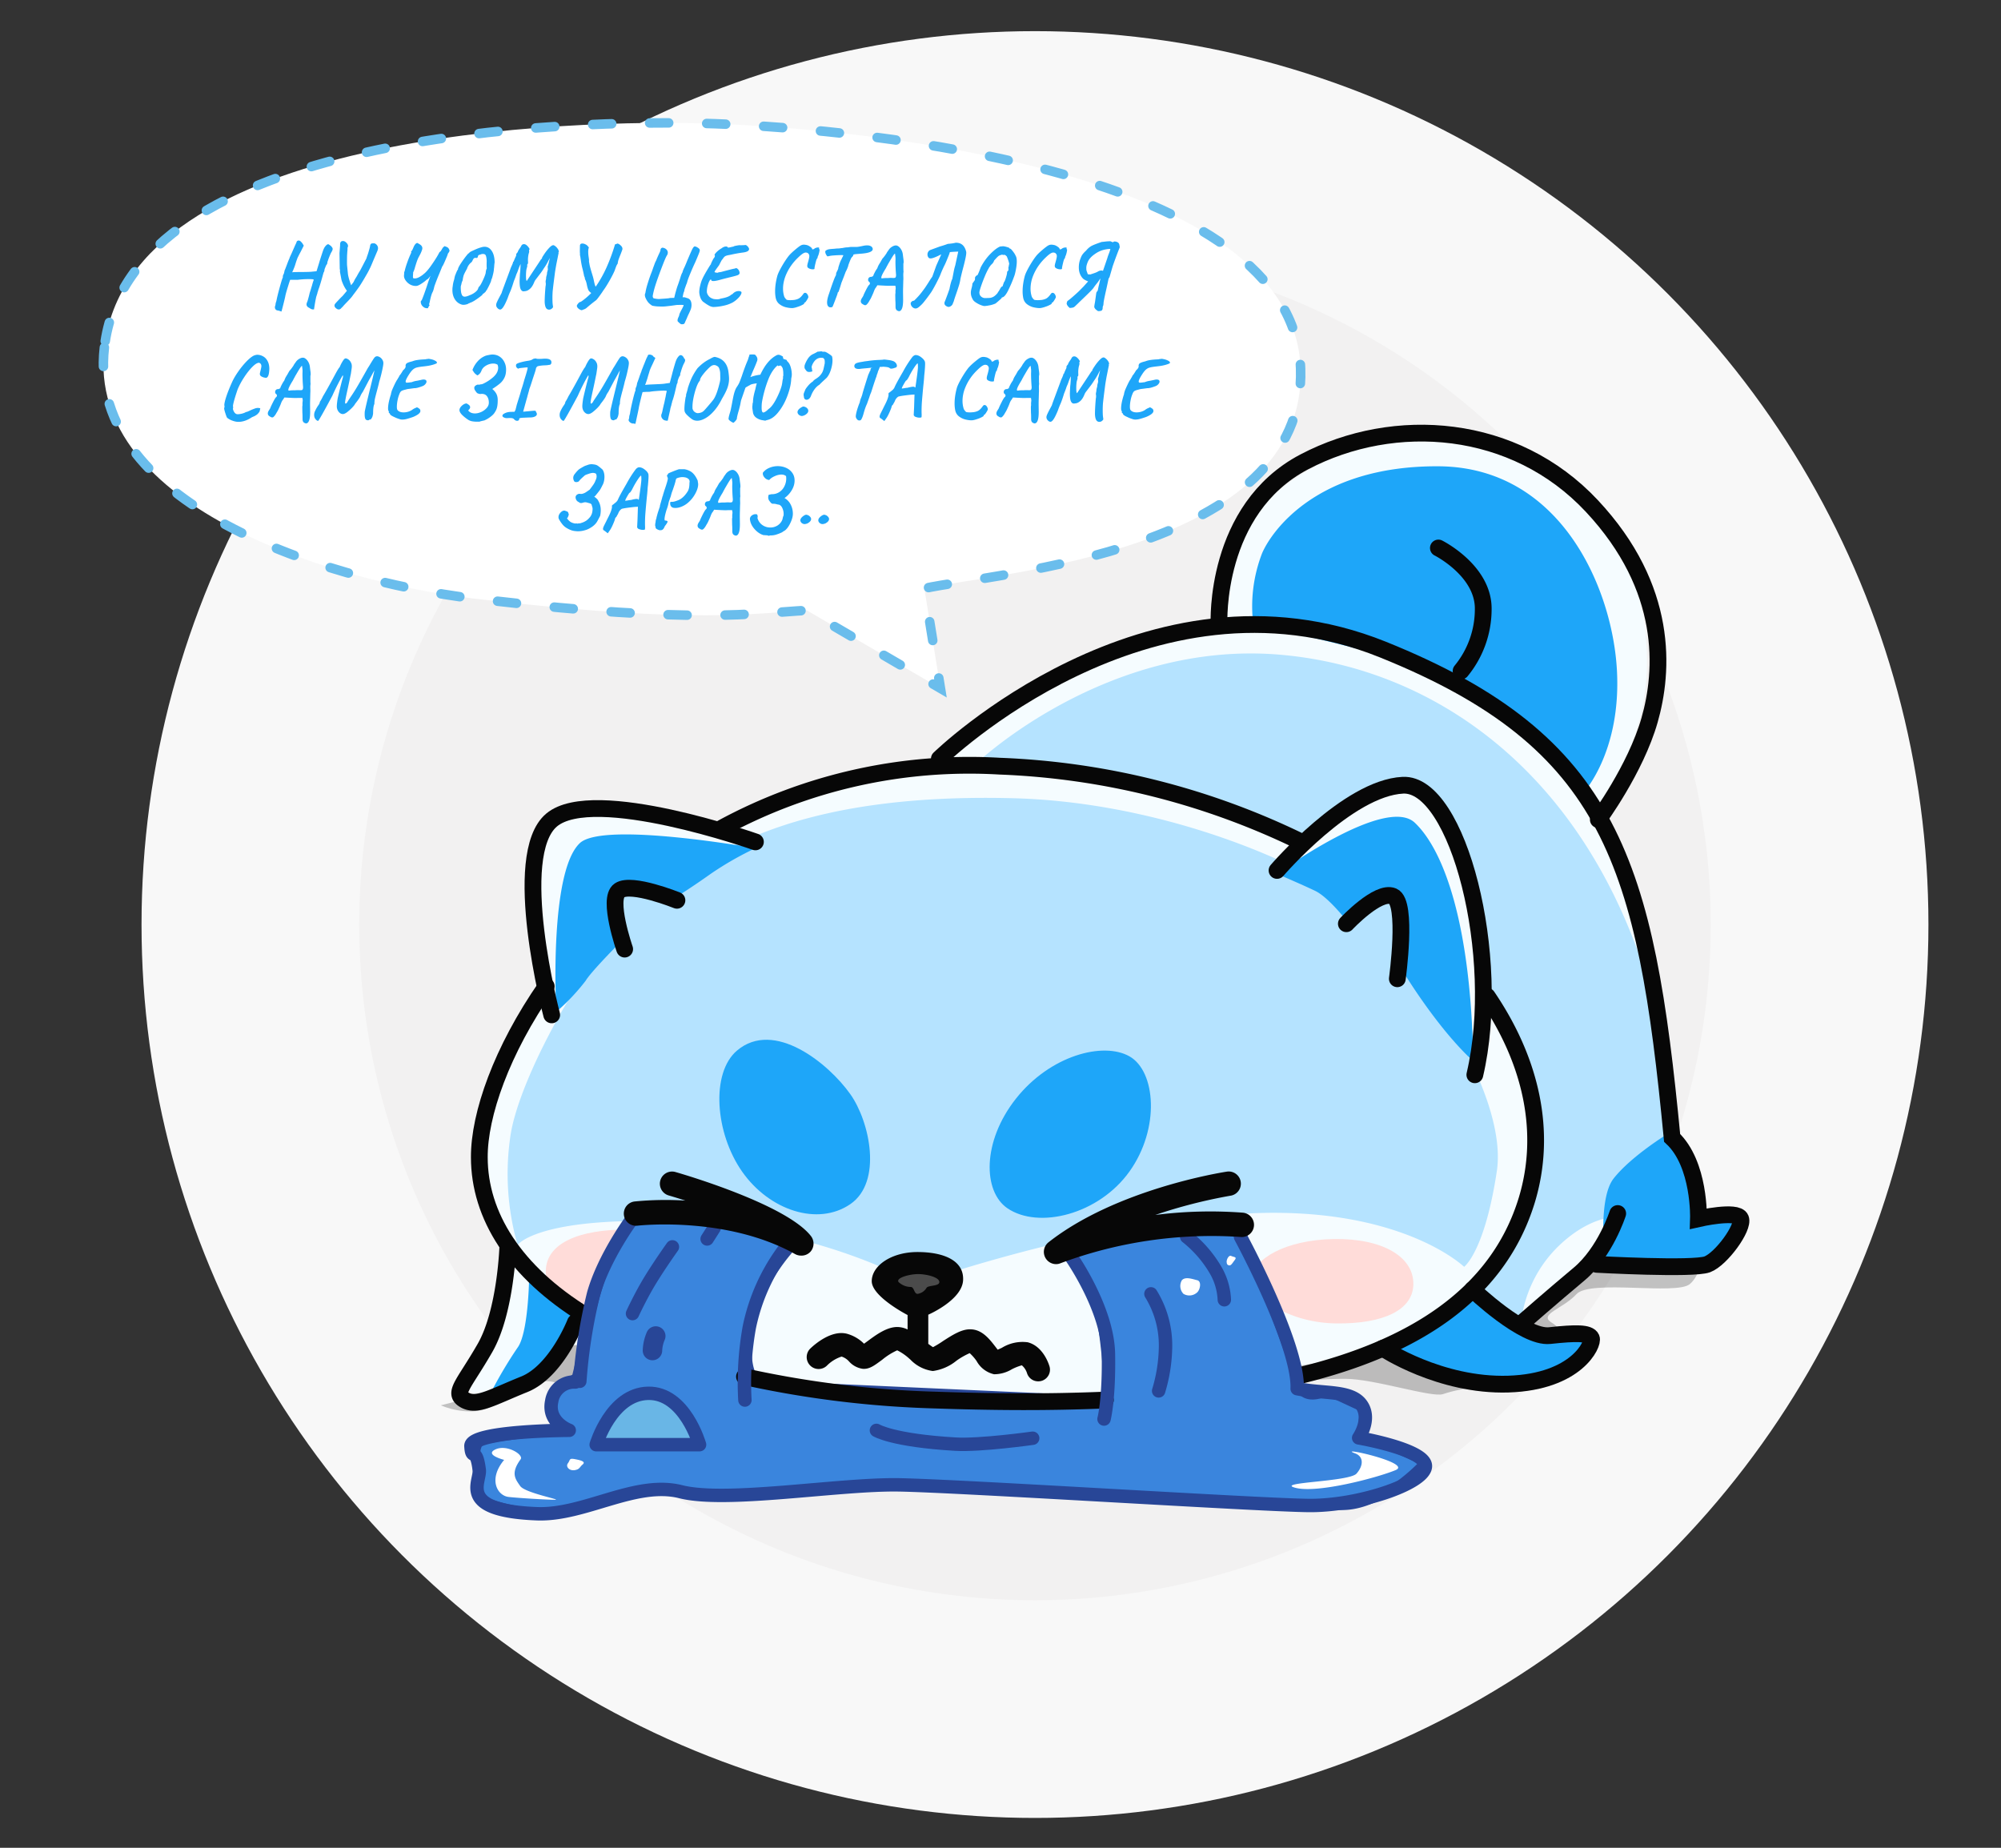 <svg width="366" height="338" fill="none" xmlns="http://www.w3.org/2000/svg"><rect width="100%" height="100%" fill="#333333" stroke="none"/><circle cx="189.307" cy="169.118" r="163.42" fill="#F8F8F8"/><circle cx="189.306" cy="169.118" r="123.602" fill="#F2F1F1"/><path opacity=".23" d="M309.069 234.897c2.006-1.641 3.08-6.402 2.244-8.149-10.866-4.559-33.189-12.993-35.56-10.258-2.963 3.419-33.736 28.949-36.699 31.229-2.963 2.279-30.089 9.345-68.611 9.345-30.818 0-59.95-11.245-70.663-16.868-1.216 1.748-3.739 6.064-4.103 9.346-.365 3.283-10.182 6.383-15.045 7.522 1.9.836 6.474 2.006 9.574 0l.114-.073c3.902-2.526 11.077-7.17 13.335-1.978 2.279 5.243 2.735-8.89 8.662-7.294 5.926 1.595 5.47 11.853 9.117 11.853 3.648 0 9.802 2.963 20.288 3.875 10.485.912 43.993 3.647 72.03-3.875 22.43-6.018 17.096-1.824 18.92-4.559 1.823-2.735 10.381-2.796 13.416-2.796 5.243 0 15.793 3.48 17.845 2.796 2.051-.684 4.363-1.123 6.806-1.368 2.279-.228 4.558.802 8.433 0 2.204-.456-.166-.214 2.606-2.216 4.103-2.963 5.518-7.395 2.099-9.447-2.624-1.574 1.954-2.513 4.461-5.248 2.507-2.736 18.224.214 20.731-1.837Z" fill="#070707"/><path d="M87.66 254.839c4.68-.188 10.946-5.41 15.211-8.354 4.265-2.944 47.343 10.128 73.324 9.826 25.98-.302 75.236-8.681 75.236-8.681s17.475 7.084 24.873 6.769c7.398-.315 13.839-6.19 14.317-7.914.478-1.723-8.555-1.811-10.87-3.057-2.315-1.245 6.505-6.379 9.398-9.272 2.894-2.894 8.996-3.422 11.877-2.944 2.881.478 12.581 1.069 14.947-3.158 2.365-4.227-3.485-3.611-4.416-5.322-.931-1.711-.957-10.732-3.171-11.059-2.214-.327-4.536-26.617-8.635-42.8-3.843-15.17-6.563-16.76-7.444-18.974-.88-2.214 10.657-14.016 8.719-33.29-1.937-19.275-12.003-32.976-31.692-36.398-19.69-3.422-37.014 7.964-43.292 18.168-6.278 10.203-2.101 16.192-2.101 16.192s-20.86 1.761-35.014 11.65c-14.154 9.889-19.099 13.839-19.099 13.839s-21.916 4.593-28.094 7.096c-6.177 2.504-9.222 4.316-13.839 3.108-4.617-1.208-24.886-2.894-26.848-.352-1.963 2.541-4.73 23.615-1.133 30.497-3.359 4.403-12.19 17.399-11.839 27.439.353 10.04 5.473 25.163 5.473 25.163l-2.894 8.807a38.347 38.347 0 0 0-4.504 9.637c-1.145 4.642 1.51 3.384 1.51 3.384Z" fill="#F5FCFF"/><path d="M94.668 227.714a47.203 47.203 0 0 1-1.258-20.243c1.321-8.216 8.807-23.011 15.689-32.296 2.365-3.196-.151-15.4 1.824-16.796 2.995-2.139 11.109 3.699 17.086-.164 9.398-6.102 25.628-13.009 57.244-12.204 24.358.617 47.281 9.512 58.503 16.457 2.328 1.446 11.663-3.775 12.896-2.617 3.145 2.868 0 14.43 4.127 20.407 7.549 10.757 14.443 24.546 12.996 34.032-2.239 14.758-5.976 17.438-5.976 17.438s-11.549-11.198-39.807-9.751c-28.258 1.447-60.453 12.883-60.453 12.883s-17.299-10.216-43.179-11.361c-25.88-1.144-29.692 4.215-29.692 4.215Z" fill="#B5E3FF"/><path d="M258.514 234.948c.1-5.108-5.737-8.454-14.544-8.303-8.807.151-14.783 3.648-14.934 7.159-.151 3.51 6.718 8.177 15.387 8.278 8.668.101 14.015-2.478 14.091-7.134Zm-158.676-2.516c-.113 5.385 6.165 8.921 15.639 8.807 9.474-.113 15.903-3.85 16.054-7.548.151-3.699-7.222-8.669-16.52-8.77-9.297-.1-15.097 2.605-15.173 7.511Z" fill="#FFDCD9"/><path d="M178.882 139.377s23.564-22.298 55.189-19.622c31.624 2.675 63.081 26.414 71.414 77.237.558 20.403-8.865 25.577-8.865 25.577s-5.496-.736-11.968 5.782a23.252 23.252 0 0 0-6.548 14.658l-8.156-6.34s9.106-7.215 10.474-24.372c1.368-17.156-7.789-26.349-7.789-26.349s-2.4-25.764-5.756-29.708c-3.356-3.943-2.565-15.295-10.139-12.607-7.573 2.688-17.971 10.614-17.971 10.614s-24.126-11.413-33.245-11.197c-9.119.215-26.64-3.673-26.64-3.673Z" fill="#B5E3FF"/><path d="M101.713 184.233s-1.258-24.735 4.341-30.006c4.315-4.064 32.12.931 32.12.931a58.58 58.58 0 0 0-8.191 4.693c-3.535 2.516-6.127 4.114-6.127 4.114s-8.932-2.366-9.763-1.485c-.83.881 0 9.235 0 9.235s-5.926 5.9-6.982 7.7a38.41 38.41 0 0 1-5.121 5.46l-.277-.642Zm131.865-24.382s19.828-14.469 25.213-9.348c5.384 5.12 10.278 18.796 10.681 43.606-6.668-6.101-12.871-16.456-12.871-16.456s-.214-13.412-1.66-13.575c-1.447-.164-8.442 4.579-8.442 4.579s-3.448-4.504-5.939-5.699c-2.491-1.195-6.982-3.107-6.982-3.107Zm71.394 47.592s5.318 7.97 6.496 11.485c1.179 3.514-.533 4.594 2.876 4.594 3.41 0 4.504.774 3.873 2.767-.632 1.992-4.209 5.936-6.538 6.005-2.329.069-17.931.291-17.931.291s-1.796-12.952 1.403-17.02 9.821-8.122 9.821-8.122Zm-35.5 29.229s8.291 6.844 11.411 7.234c3.12.39 10.191.881 10.191.881l-4.341 5.737s-6.743 2.768-10.92 2.617c-4.177-.151-18.042-2.705-19.212-4.479a8.077 8.077 0 0 1-1.346-3.108l14.217-8.882Zm-172.703-2.491s-.164 9.725-2.101 12.33a78.567 78.567 0 0 0-4.718 7.913l7.033-1.761 6.466-7.109 2.202-5.271-6.29-5.033-2.592-1.069Zm192.695-88.975s7.071-7.385 6.291-22.483c-.78-15.097-10.305-37.316-32.661-37.429-22.357-.113-30.573 12.002-32.246 15.903a26.945 26.945 0 0 0-1.611 13.034s26.685 5.46 35.341 9.763c9.348 4.668 24.886 21.212 24.886 21.212Z" fill="#1EA6F9"/><path d="M137.041 251.531c2.076 1.421 28.27 3.913 34.775 4.932 6.504 1.019 30.937-.365 30.937-.365s.629-10.845-2.516-18.281c-3.146-7.435-4.479-8.807-4.479-8.807" fill="#F5FCFF"/><path d="M115.012 222.77c2.881-1.912 16.985-2.076 20.558.176a80.49 80.49 0 0 0 9.75 4.768s-7.423 7.549-8.316 16.595c-.893 9.046 2.806 8.882 2.806 8.882l62.906 2.844s-.654-14.708-2.516-18.281c-1.862-3.573-6.027-10.065-6.027-10.065s16.218-2.378 21.842-3.095a26.75 26.75 0 0 1 11.499 1.611s8.807 21.79 9.662 26.42c.856 4.63 5.611 2.013 5.611 2.013l6.606 3.07-.504 4.517 11.55 5.208s-7.549 8.443-15.362 8.153c-7.813-.289-69.738-3.648-75.299-3.774-5.561-.126-30.522 1.698-35.353 1.698-4.831 0-13.764-1.258-15.978-.868-2.215.39-13.261 4.416-17.752 4.29-4.492-.125-12.67-2.063-13.035-3.22-.364-1.158-1.056-8.266 0-9.537 1.057-1.271 15.664-2.516 15.664-2.516s-3.774-3.309-2.328-5.612a16.495 16.495 0 0 1 4.253-4.214s4.907-20.281 6.63-22.81a37.438 37.438 0 0 0 3.133-6.253Z" fill="#3A85DD" stroke="#284697" stroke-width="1.258" stroke-miterlimit="10"/><path d="M247.883 265.861c-3.774-1.397 10.619 1.711 7.373 3.057-3.246 1.346-14.167 4.278-18.256 3.246-4.089-1.032 9.776-1.082 11.122-2.617s1.258-3.133-.239-3.686Zm-31.416-29.189a2.1 2.1 0 0 0 2.516-.277c.529-.478.843-2.013 0-2.214-.843-.201-2.164-.717-2.805 0a2.061 2.061 0 0 0 .289 2.491Zm7.926-5.674c-.163-.402.328-1.497.806-1.258.478.239 1.119.138.641.755-.478.616-.679 1.069-1.082.956-.402-.113-.365-.453-.365-.453Zm-119.257 37.92c-1.007.176-1.724-.642-1.258-1.258.465-.617.163-.957 1.258-.755 1.094.201 2.05.465 1.447.968-.604.504-.516.881-1.447 1.045Zm-12.922-1.875c-2.97 3.548-1.258 6.555.83 6.782 2.089.226 7.348.528 8.518.515 1.17-.012-5.548-1.258-6.416-2.516-.869-1.258-1.8-2.327.075-4.881.629-.843-2.516-2.793-4.605-1.812-2.088.981 1.598 1.912 1.598 1.912Z" fill="#fff"/><path d="M105.248 241.893s-3.459 8.945-9.36 11.323c-5.9 2.378-8.63 4.139-10.883 2.881-2.252-1.258-.15-2.818 3.7-9.524 3.849-6.706 4.189-18.796 4.189-18.796m145.201 23.754c19.941-4.907 35.768-14.381 41.153-31.957 3.774-12.392.868-25.452-7.222-37.328M136.174 251.82a185.982 185.982 0 0 0 34.762 4.277c10.304.353 20.558.453 31.239 0" stroke="#070707" stroke-width="3.066" stroke-miterlimit="10" stroke-linecap="round"/><path d="M99.914 180.408c-8.165 11.739-12.28 23.49-12.242 31.29 0 10.619 6.43 20.935 19.451 28.937" stroke="#070707" stroke-width="3.066" stroke-miterlimit="10" stroke-linecap="round"/><path d="M226.91 226.267s10.682 19.728 10.354 27.755c4.907.968 9.801.239 11.726 2.893 1.925 2.655-.478 6.102-.478 6.102s12.581 2.164 12.204 5.297c-.377 3.133-12.204 7.146-21.275 7.071-9.071-.076-64.164-3.611-75.161-3.775-10.996-.163-31.453 3.359-39.756 1.258-8.304-2.101-17.614 4.366-26.32 4.026-14.67-.566-10.267-5.787-10.543-8.026-.58-4.467-1.372-1.51-1.523-4.341-.15-2.831 17.979-2.894 17.979-2.894s-4.014-1.434-3.208-5.296a4.136 4.136 0 0 1 4.34-3.536" stroke="#284697" stroke-width="2.453" stroke-linecap="round" stroke-linejoin="round"/><path d="M195.771 229.677s6.832 9.599 6.97 17.991c.138 8.392-.805 11.902-.805 11.902m8.58-22.898a17.963 17.963 0 0 1 2.667 9.839 29.09 29.09 0 0 1-1.258 7.913m5.121-28.195a21.728 21.728 0 0 1 5.372 6.228 11.775 11.775 0 0 1 1.522 5.297m-80.394-9.335a35.809 35.809 0 0 0-6.505 14.443 57.432 57.432 0 0 0-.792 13.236m-30.195-3.435a95.624 95.624 0 0 1 2.516-15.991c1.925-6.819 7.071-13.726 7.071-13.726m14.984 1.673-1.284 2.013m-6.352 1.447s-2.239 3.133-4.013 6.027c-1.774 2.893-3.284 6.177-3.284 6.177" stroke="#284697" stroke-width="2.453" stroke-linecap="round" stroke-linejoin="round"/><path d="M119.944 244.385a7.429 7.429 0 0 0-.604 2.654" stroke="#284697" stroke-width="3.561" stroke-linecap="round" stroke-linejoin="round"/><path d="M109.047 264.263s2.731-9.235 9.474-9.398c6.744-.164 9.436 9.398 9.436 9.398h-18.91Z" fill="#69B6E6" stroke="#284697" stroke-width="2.453" stroke-linecap="round" stroke-linejoin="round"/><path d="M160.304 261.646s2.969 1.849 14.443 2.516c4.492.277 14.141-1.082 14.141-1.082" stroke="#284697" stroke-width="2.453" stroke-linecap="round" stroke-linejoin="round"/><path d="M238.371 154.189a137.524 137.524 0 0 0-55.509-14.041 94.903 94.903 0 0 0-50.816 11.324" stroke="#070707" stroke-width="3.066" stroke-miterlimit="10" stroke-linecap="round"/><path d="M193.154 231.237a2.241 2.241 0 0 1-2.136-2.861c.128-.444.391-.838.752-1.127 12.418-9.763 31.818-12.808 32.636-12.934a2.227 2.227 0 1 1 .667 4.404 92.979 92.979 0 0 0-13.764 3.522 79.483 79.483 0 0 1 16.054-.415 2.24 2.24 0 0 1 1.912 1.58 2.23 2.23 0 0 1-1.498 2.779 2.23 2.23 0 0 1-.867.082 79.259 79.259 0 0 0-32.938 4.807 2.07 2.07 0 0 1-.818.163Zm-46.627-1.56a2.271 2.271 0 0 1-1.094-.277c-12.582-7.02-28.686-5.221-28.837-5.196a2.226 2.226 0 0 1-1.643-.462 2.224 2.224 0 0 1-.768-2.356 2.222 2.222 0 0 1 1.056-1.341c.255-.143.536-.235.827-.27 3.09-.3 6.199-.355 9.297-.163a121.482 121.482 0 0 0-3.069-.944 2.236 2.236 0 0 1-1.588-1.901 2.227 2.227 0 0 1 1.149-2.195c.257-.14.539-.228.83-.26.291-.031.586-.004.867.078 2.063.592 20.256 5.989 24.747 11.676a2.25 2.25 0 0 1 0 2.831 2.225 2.225 0 0 1-1.774.78Zm45.394 20.13c-.188-.592-1.258-3.599-3.95-4.278a7.218 7.218 0 0 0-4.731 1.019l-.754.34-.453-.591c-.982-1.259-2.328-3.058-4.416-3.133-1.661-.101-3.372 1.019-5.033 2.076-.618.431-1.261.826-1.925 1.182-.239-.125-.868-.604-.868-.604v-5.334s6.165-2.655 6.366-6.291c.201-3.636-3.573-5.171-8.354-5.171-4.781 0-8.354 2.517-8.354 5.335s6.555 6.19 6.555 6.19v2.642a4.429 4.429 0 0 0-1.887-.453c-1.887 0-3.775 1.359-5.335 2.516l-.742.541a7.085 7.085 0 0 0-3.133-1.824c-2.83-.717-5.837 1.887-6.693 2.705a2.182 2.182 0 0 0-.05 3.082 2.166 2.166 0 0 0 1.531.664 2.174 2.174 0 0 0 1.551-.613 6.627 6.627 0 0 1 2.693-1.661c.523.173.992.481 1.358.893a4.113 4.113 0 0 0 2.517 1.346c1.258.089 2.176-.654 3.548-1.66a12.196 12.196 0 0 1 2.742-1.724 9.517 9.517 0 0 1 2.24 1.548l.176.151a6.911 6.911 0 0 0 4.101 2.088 8.675 8.675 0 0 0 4.341-1.9 13.533 13.533 0 0 1 2.403-1.371c.472.429.894.911 1.258 1.434a4.886 4.886 0 0 0 3.196 2.428 6.296 6.296 0 0 0 3.246-.905 9.39 9.39 0 0 1 1.837-.73c.452.385.784.891.956 1.459a2.126 2.126 0 0 0 2.038 1.472 2.1 2.1 0 0 0 .667-.1 2.148 2.148 0 0 0 1.268-1.095 2.131 2.131 0 0 0 .09-1.673Z" fill="#070707"/><path d="M164.355 234.508c-.567-.792 2.239-1.522 3.849-1.447 1.611.076 3.611.642 3.611 1.447s-2 .566-2.327 1.044a2.299 2.299 0 0 1-1.648 1.12c-.68 0-.604-1.258-1.259-1.258a3.282 3.282 0 0 1-2.226-.906Z" fill="#4B4B4B"/><path d="M233.578 159.222s12.946-15.098 23.023-15.588c10.078-.491 18.256 31.289 13.16 52.967" stroke="#070707" stroke-width="3.066" stroke-miterlimit="10" stroke-linecap="round"/><path d="M246.259 168.972s5.788-6.177 8.518-5.032c2.73 1.145.805 15.097.805 15.097m-154.673 6.605s-7.713-29.226 0-35.655c7.712-6.429 37.265 4.013 37.265 4.013" stroke="#070707" stroke-width="3.066" stroke-miterlimit="10" stroke-linecap="round"/><path d="M114.257 173.614s-3.208-9.222-.956-10.744c2.252-1.522 10.518 1.812 10.518 1.812m47.997-25.905s38.147-37.253 81.112-19.966c41.996 16.909 48.098 39.241 52.917 89.327 5.145 4.818 4.818 14.783 4.818 14.783s7.071-1.611 7.713 0c.641 1.61-3.536 7.385-6.102 8.354-2.567.969-20.231 0-20.231 0" stroke="#070707" stroke-width="3.066" stroke-miterlimit="10" stroke-linecap="round"/><path d="M295.893 221.977s-2.253 7.058-7.071 11.084c-4.819 4.026-10.279 8.807-10.279 8.807" stroke="#070707" stroke-width="3.066" stroke-miterlimit="10" stroke-linecap="round"/><path d="M269.346 235.879s9.323 8.946 14.104 8.43c4.781-.516 7.184-.529 7.624.478.441 1.006-2.654 7.989-15.173 8.392-12.518.402-22.973-6.555-22.973-6.555M222.972 114.03s-.956-20.86 15.588-29.541c16.545-8.681 38.461-7.046 52.59 8.052 14.129 15.097 13.135 30.195 10.568 39.19-2.566 8.996-9.373 18.193-9.373 18.193" stroke="#070707" stroke-width="3.066" stroke-miterlimit="10" stroke-linecap="round"/><path d="M263.093 100.24s8.329 4.165 8.203 11.236a17.788 17.788 0 0 1-4.051 11.26" stroke="#070707" stroke-width="3.066" stroke-miterlimit="10" stroke-linecap="round"/><path d="M184.271 221.021c5.712 3.875 16.695 1.144 22.319-6.731 5.624-7.876 4.819-18.331 0-21.061-4.819-2.731-14.506-.164-20.746 7.712-6.241 7.876-6.065 17.022-1.573 20.08Zm-49.468-28.849c6.793-5.762 16.745 2.352 20.721 7.964 3.573 5.032 5.938 16.066 0 20.13s-14.783 1.157-19.765-5.926c-4.982-7.083-5.775-18.079-.956-22.168Z" fill="#1EA6F9"/><path d="M19.092 63.554c-3.419 29.624 43.077 43.464 70.174 46.23 37.898 4.374 48.806 2.387 58.306 1.861l24.446 14.269-2.949-18.279c13.001-2.826 69.944-6.802 68.822-40.196-1.218-36.27-79.623-43.805-107.015-44.802-27.392-.998-107.252 1.648-111.784 40.917Z" fill="#fff" stroke="#6ABDEC" stroke-width="1.739" stroke-linecap="round" stroke-dasharray="3.48 6.95"/><path d="m51.48 56.99-.377-.128a1.778 1.778 0 0 0-.395-.08.573.573 0 0 1-.315-.208.635.635 0 0 1-.11-.37c0-.074.005-.133.015-.175.032-.033.058-.118.08-.257a1.49 1.49 0 0 0 .047-.353 1.5 1.5 0 0 0 .078-.192c.021-.075.048-.177.08-.305.083-.47.278-1.262.583-2.374.304-1.112.494-1.705.567-1.78v-.176c0-.032.01-.097.032-.193a.877.877 0 0 1 .142-.305c.042-.128.073-.25.094-.368a4.14 4.14 0 0 0 .063-.29c.042-.053.11-.213.205-.48.105-.268.174-.444.205-.53.074-.203.163-.438.268-.705.116-.278.195-.46.237-.545v-.08c.02-.022.073-.129.157-.321l.237-.514c.074-.17.268-.614.583-1.33.021-.044.08-.166.174-.37.094-.203.142-.331.142-.385.105-.117.22-.176.346-.176.158 0 .305.075.442.224.147.14.263.29.347.45l.157.256-.583 1.155c-.158.289-.3.561-.426.818-.126.246-.189.39-.189.433-.031.075-.09.23-.173.465l-.252.802a12.9 12.9 0 0 1-.363.914c-.084.171-.126.273-.126.305 0-.043.583-.064 1.75-.064.178 0 .504-.006.977-.016.473-.011.773-.027.899-.048l.82-.08.441-1.428c.105-.374.337-1.101.694-2.181.147-.45.315-.78.505-.995.189-.224.357-.336.504-.336.042 0 .147.064.316.192.178.118.283.22.315.305.115.117.173.24.173.369 0 .15-.084.358-.252.625-.126.225-.305.647-.536 1.267a6.98 6.98 0 0 1-.173.497c0 .225-.053.39-.158.497-.042.043-.116.198-.22.466-.106.256-.159.406-.159.449 0 .085-.015.181-.047.288a.537.537 0 0 1-.11.209l-.11.385c-.369 1.358-.658 2.299-.868 2.822a1 1 0 0 1-.079.29 1.006 1.006 0 0 0-.078.288 13.7 13.7 0 0 1-.142.449c-.074.224-.11.358-.11.4a21.61 21.61 0 0 0-.221 1.172c-.074.449-.121.764-.142.946a.957.957 0 0 1-.442-.032 1.417 1.417 0 0 1-.33-.177 3.968 3.968 0 0 0-.222-.128c-.252-.139-.378-.331-.378-.577 0-.14.047-.305.142-.498.031-.053.131-.4.3-1.042l.141-.593c.084-.236.158-.46.221-.674.063-.224.121-.417.174-.577.168-.62.273-.952.315-.995v-.16c-.032-.053-.342-.08-.93-.08-.642 0-1.309.042-2.003.128h-1.356c-.052.118-.205.588-.457 1.411-.252.813-.394 1.332-.426 1.556-.073.353-.189.84-.346 1.46-.158.63-.279 1.09-.363 1.379Zm17.001-12.477c.19.054.347.166.473.337a.881.881 0 0 1 .142.834c-.021.107-.09.283-.205.53l-.599 1.41c-.347.845-.557 1.326-.63 1.444a14.25 14.25 0 0 1-.694 1.3 38.2 38.2 0 0 1-1.12 1.86c-.094.15-.294.432-.599.85-.294.406-.5.678-.615.817a5.681 5.681 0 0 1-.567.722c-.19.214-.463.503-.82.866l-.379.401a3.427 3.427 0 0 1-.441.465c-.126.171-.284.257-.473.257a.634.634 0 0 1-.347-.112c-.284-.182-.426-.38-.426-.594a.67.67 0 0 1 .047-.224c.032-.075.221-.294.568-.658a16.8 16.8 0 0 1 .867-.882c.42-.492.684-.807.789-.946a6.56 6.56 0 0 1-.647-1.09c-.189-.418-.31-.75-.362-.995l-.268-1.411a1.013 1.013 0 0 0 0-.353l-.032-.193-.047-2.839.11-1.41v-.241c0-.14.037-.268.11-.385.074-.118.195-.177.363-.177.21-.032.426.059.646.273.221.203.332.412.332.625a.467.467 0 0 1-.048.209.432.432 0 0 0-.047.192v.193c0 .107-.005.192-.016.256-.02.214-.042.514-.063.898-.01.385-.016.781-.016 1.187 0 .321.006.53.016.626l.142 1.395c.01.225.079.572.205 1.043.137.46.268.855.394 1.186l.205-.272a1.84 1.84 0 0 0 .316-.465 5.08 5.08 0 0 1 .362-.658c.126-.192.21-.337.252-.433.116-.214.226-.406.332-.577.147-.236.246-.407.299-.514l1.025-1.972c.073-.246.152-.481.236-.706.095-.278.184-.572.268-.882.095-.31.158-.583.19-.818.063-.246.204-.369.425-.369h.142a.657.657 0 0 1 .205 0Zm9.794 11.852a.736.736 0 0 1-.174.016c-.294 0-.557-.117-.788-.352a1.132 1.132 0 0 1-.347-.818l.016-.145a.603.603 0 0 0 .205-.272c.21-.492.51-1.316.898-2.47.284-.888.505-1.513.663-1.877a4.686 4.686 0 0 0-.221.289 2.109 2.109 0 0 1-.252.273.509.509 0 0 1-.237.144c-.178.192-.489.433-.93.722-.431.288-.773.433-1.025.433-.641 0-1.193-.24-1.655-.722-.358-.385-.536-.764-.536-1.139 0-.085.005-.155.015-.208.01-.064.016-.16.016-.289a.63.63 0 0 1 .095-.353c.084-.427.252-.989.504-1.684a17.6 17.6 0 0 1 .71-1.716.266.266 0 0 1-.032-.144c0-.054.021-.102.063-.145a.732.732 0 0 1 .142-.112c0-.053.016-.107.047-.16a.712.712 0 0 0 .064-.128l.157-.37c.084-.181.174-.33.268-.448a.811.811 0 0 1 .363-.257c.22.107.4.209.536.305a.914.914 0 0 1 .315.32c.063.097.095.22.095.37 0 .053-.01.122-.032.208a5.417 5.417 0 0 1-.362.882c-.158.3-.258.486-.3.561-.157.31-.331.776-.52 1.396l-.126.4c-.063.29-.179.61-.347.963.01.075.005.208-.016.4l-.016.338c0 .15.016.25.048.304a.876.876 0 0 0 .283.048c.263 0 .547-.085.852-.256.305-.171.573-.358.804-.561.41-.31.914-.904 1.513-1.78.61-.878 1.062-1.615 1.356-2.214.127-.053.247-.187.363-.4l.237-.402a.624.624 0 0 1 .094-.08l.079-.08.142-.129c.284.086.483.171.599.257.126.086.231.257.315.513.021.043.006.118-.047.225a.915.915 0 0 1-.205.304 3.237 3.237 0 0 0-.126.353 2.506 2.506 0 0 1-.126.321l-.19.45c-.189.448-.346.796-.472 1.042a.636.636 0 0 1-.095.16.644.644 0 0 0-.095.16l-.488 1.203a44.54 44.54 0 0 0-.852 2.165 3.9 3.9 0 0 0-.142.514c-.084.342-.173.598-.268.77-.168.31-.347.94-.536 1.892a.991.991 0 0 0-.079.305c0 .064.032.128.095.192a1.052 1.052 0 0 0-.22.305 1.392 1.392 0 0 1-.095.208Zm6.065-.689c-.483-.171-.872-.492-1.166-.963-.284-.47-.426-1.026-.426-1.668 0-.256.021-.491.063-.705a5.08 5.08 0 0 1 .19-.979c.063-.192.11-.39.141-.593 0-.021.01-.059.032-.112.02-.054.026-.096.016-.128.063-.16.152-.385.268-.674.126-.289.205-.45.236-.481.042-.022.063-.048.063-.08a.264.264 0 0 0 .016-.065c0-.139.142-.438.426-.898.294-.46.61-.909.946-1.347.336-.438.536-.657.599-.657.02 0 .047-.022.079-.065.031-.053.052-.08.063-.08.073-.085.368-.24.883-.465.515-.235.925-.39 1.23-.465.21-.075.425-.112.646-.112.536 0 .972.256 1.309.77.336.502.51 1.202.52 2.1-.032.16-.058.396-.08.706a3.648 3.648 0 0 1-.046.417c-.01.32-.08.722-.205 1.203-.116.47-.195.711-.237.722 0 .032-.01.07-.031.112a.262.262 0 0 0-.032.112c.01.096-.126.433-.41 1.01-.284.567-.447.856-.489.867a.12.12 0 0 0-.047.016c-.01.01-.01.032 0 .064s-.074.128-.252.289c-.168.16-.29.24-.363.24-.01 0-.02.005-.031.016 0 .01.01.032.031.064.021.032-.131.171-.457.417-.315.246-.657.487-1.025.722-.368.225-.646.358-.835.401a.273.273 0 0 1-.142.08.463.463 0 0 1-.08.016c-.073.075-.21.14-.41.193-.188.053-.377.08-.567.08-.157 0-.3-.027-.425-.08Zm1.593-1.684a3.44 3.44 0 0 0 .946-.514c.315-.245.504-.47.568-.673.052-.193.126-.326.22-.401.179-.182.415-.599.71-1.251.305-.663.462-1.112.473-1.347 0-.064.016-.166.047-.305a.993.993 0 0 1 .11-.32c.021-.033.027-.102.016-.21a5.92 5.92 0 0 1-.016-.496c0-.278.006-.519.016-.722-.031-.695-.136-1.096-.315-1.203-.084-.064-.226-.096-.426-.096a1.135 1.135 0 0 0-.426.112.744.744 0 0 1-.22.048c-.147.086-.22.182-.22.289a.292.292 0 0 1-.127.24c-.074.065-.153.07-.237.017-.189.01-.31.037-.362.08-.053.042-.121.144-.205.304-.074.15-.142.278-.205.385a2.419 2.419 0 0 0-.6.642c-.136.224-.22.412-.252.561-.325.578-.53.984-.614 1.22a5.402 5.402 0 0 0-.19.93 2.48 2.48 0 0 0-.205.56 2.073 2.073 0 0 1-.11.418 1.46 1.46 0 0 0-.031.336c0 .236.015.482.047.738.031.246.073.412.126.497.084.289.268.433.552.433.231 0 .541-.09.93-.272Zm16.28-7.955c0 .053-.016.09-.048.112-.031.01-.047.021-.047.032 0 .01.021.032.063.064l-.11.53c-.042.224-.131.673-.268 1.347a49.879 49.879 0 0 0-.284 1.636l-.221 1.716a95.57 95.57 0 0 0-.205 1.748c-.031.406-.047.834-.047 1.283 0 .513.016.903.047 1.17.042.279.063.439.063.482 0 .064-.073.16-.22.289a.726.726 0 0 1-.489.192.633.633 0 0 1-.6-.353c-.125-.224-.199-.577-.22-1.058 0-.717.053-1.674.158-2.871.031-.075.047-.22.047-.433a.99.99 0 0 0-.031-.289 1.523 1.523 0 0 1 .047-.449 1.859 1.859 0 0 0 .047-.385c0-.053.021-.166.063-.337.063-.192.095-.342.095-.449v-.112c.031-.096.063-.214.094-.353.042-.15.063-.24.063-.273a.994.994 0 0 1-.015-.224.615.615 0 0 0-.032-.24 8.33 8.33 0 0 0 .221-.835l.189-.77c-.01 0-.126.214-.347.642a9.78 9.78 0 0 1-.772 1.267 9.916 9.916 0 0 1-.71 1.027c-.22.288-.347.454-.378.497-.137.181-.268.353-.394.513-.116.16-.2.31-.253.449-.22.556-.478.962-.772 1.219-.284.257-.573.4-.867.433l-.253.032h-.094c-.2 0-.368-.134-.505-.4-.126-.268-.189-.765-.189-1.492l.016-.433.047-.899c.032-.181.058-.48.079-.898.02-.427.037-.71.047-.85-.052.054-.147.252-.284.594a23.93 23.93 0 0 0-.236.657l-.142.37c-.053.074-.131.277-.237.608-.084.246-.2.546-.346.899-.232.77-.442 1.379-.631 1.828-.084.182-.168.38-.252.593a8.626 8.626 0 0 0-.19.514 7.98 7.98 0 0 1-.283.69c-.452 1.036-.83 1.555-1.135 1.555-.169 0-.337-.091-.505-.273a.813.813 0 0 1-.237-.561c0-.15.058-.347.174-.593.115-.257.284-.589.504-.995l.332-.625c0-.054.126-.417.378-1.09l.22-.594.978-2.63.016-.065.094-.24a4.54 4.54 0 0 1 .174-.385c.147-.342.22-.54.22-.594v-.032c0-.032.011-.053.032-.064a.254.254 0 0 1 .063-.016c.042-.117.116-.3.221-.545.116-.257.205-.45.268-.578l-.016-.064c0-.107.016-.192.048-.256.042-.064.084-.123.126-.177a1.39 1.39 0 0 0 .126-.144c0-.064.031-.15.094-.257a3.23 3.23 0 0 1 .221-.352c.168-.236.279-.412.331-.53a.517.517 0 0 1 .49-.304c.157 0 .314.064.472.192.158.128.29.273.394.433.105.15.158.251.158.305 0 .032-.016.053-.047.064-.032.01-.048.037-.048.08v.064a1.037 1.037 0 0 1-.063.577 5.036 5.036 0 0 0-.142 1.236l.016.465c0 .085-.02.15-.063.192-.031.043-.058.08-.079.112v.032l-.016.129.016.096c0 .096-.026.214-.079.353-.063.246-.094.38-.094.4a9.2 9.2 0 0 0-.063 1.091c0 .556.047.861.142.915l1.135-1.716c.967-1.455 1.456-2.198 1.466-2.23a.592.592 0 0 0 .205-.24c-.01 0-.016-.011-.016-.032 0-.054.137-.284.41-.69.273-.417.568-.791.883-1.123.315-.342.573-.513.773-.513.094 0 .22.064.378.192.168.129.315.29.442.482.126.181.189.352.189.513Zm10.753-1.492c.21.064.41.193.599.385.19.182.284.374.284.578a.477.477 0 0 1-.016.144 19.25 19.25 0 0 1-.346.93c-.158.385-.279.7-.363.946a3.638 3.638 0 0 0-.142.69c-.116.16-.215.347-.3.561-.073.203-.12.332-.141.385a5.615 5.615 0 0 1-.158.433c-.21.481-.526 1.09-.946 1.829-.421.737-.788 1.315-1.104 1.732-.115.192-.336.513-.662.962-.326.45-.541.716-.646.802-.536.396-1.12.866-1.751 1.411a1.426 1.426 0 0 1-.504.273c-.189.064-.3.112-.331.144-.189-.021-.389-.112-.599-.272-.2-.16-.31-.332-.331-.514-.011-.075.047-.197.173-.368.137-.172.252-.284.347-.337.105.01.31-.102.615-.337.315-.235.63-.497.946-.786.315-.289.499-.47.552-.545-.253-.16-.431-.348-.536-.562a4.757 4.757 0 0 1-.253-.882c-.084-.427-.178-.743-.283-.946-.043-.053-.074-.155-.095-.305-.021-.16-.063-.278-.126-.352-.084-.47-.21-1.032-.379-1.684a14.683 14.683 0 0 1-.252-1.444 6.105 6.105 0 0 1-.063-.417l-.047-.208a1.458 1.458 0 0 1-.032-.273c0-.064.005-.112.016-.144-.021-.043-.032-.22-.032-.53l.016-.866c0-.288.147-.433.442-.433.168 0 .341.043.52.129.189.085.331.181.426.288l.252.305c-.084.203-.126.47-.126.802 0 .256.021.534.063.834.042.289.068.481.079.577a.81.81 0 0 1 0 .225c0 .096.005.17.015.224l.111.61c.063.278.184.716.362 1.315.211.663.337 1.117.379 1.363.073.353.137.626.189.818.053.182.11.316.174.401a22.044 22.044 0 0 0 2.018-3.609 34.139 34.139 0 0 0 1.513-4.121l.473-.16Zm12.73 7.025a2.537 2.537 0 0 1-.189.513c-.032.096-.1.289-.205.578a2.825 2.825 0 0 0-.158.625 1.86 1.86 0 0 0-.158.433c-.031.16-.052.262-.063.305-.01.096-.037.214-.079.353h.142c.169-.011.331.016.489.08l.3.096c.241.075.42.22.536.433.115.214.173.481.173.802 0 .331-.068.652-.205.962-.168.396-.299.68-.394.85a.821.821 0 0 1-.095.209l-.189.465c-.157.331-.278.604-.362.818l-.158.176a1.524 1.524 0 0 1-.331.048.504.504 0 0 1-.315-.096 6.533 6.533 0 0 1-.473-.433.504.504 0 0 1-.032-.208c0-.15.068-.364.205-.642.074-.171.11-.283.11-.337 0-.107.142-.427.426-.962a10.6 10.6 0 0 0 .284-.561.674.674 0 0 0 .079-.29 7.107 7.107 0 0 0-.552-.015c-.442 0-.725.01-.852.032-.557.085-1.045.15-1.466.192-.42.054-.783.08-1.088.08a4.87 4.87 0 0 1-.457-.015c-.452 0-.893-.048-1.324-.145-.347-.224-.605-.444-.773-.657a3.749 3.749 0 0 1-.473-.834 1.27 1.27 0 0 1-.095-.465c0-.14.032-.262.095-.37.063-.48.216-1.1.457-1.86.242-.77.442-1.347.599-1.732.116-.288.253-.668.41-1.139.032-.074.095-.245.19-.513.094-.267.204-.513.331-.737.094-.268.257-.647.488-1.14l.158-.336c.084-.192.126-.32.126-.385a.43.43 0 0 1 .158-.353.367.367 0 0 1 .362-.064c.242.054.437.16.584.32a.776.776 0 0 1 .236.562c0 .16-.047.321-.142.481-.168.225-.536 1.091-1.103 2.598-.568 1.508-.962 2.647-1.183 3.417-.115.395-.215.807-.299 1.235a2.197 2.197 0 0 0-.032.24c0 .118.037.23.111.337.021.032.152.07.394.112.252.043.467.064.646.064a.703.703 0 0 0 .189-.016l.726-.048c.599-.043.919-.075.961-.096a.857.857 0 0 1 .284-.032 9.07 9.07 0 0 1 .615-.016l.095-.369c.042-.203.126-.524.252-.962.126-.45.236-.791.331-1.027.21-.599.357-1.037.442-1.315a6.13 6.13 0 0 1 .189-.577c.063-.171.131-.31.205-.417.031-.15.079-.3.142-.45.063-.16.131-.31.205-.448l.205-.465c.084-.193.178-.423.283-.69.473-1.123.789-1.844.946-2.165.169-.332.316-.508.442-.53.157 0 .341.07.552.209.21.128.336.257.378.385.042.107 0 .32-.126.642-.116.31-.342.855-.678 1.635a41.735 41.735 0 0 0-.978 2.23c-.262.63-.431 1.096-.504 1.395Zm4.76 4.587a1.9 1.9 0 0 1-.757-.24 7.086 7.086 0 0 1-.693-.434l-.426-.304a2.08 2.08 0 0 1-.41-.578 3.835 3.835 0 0 1-.237-.834 2.114 2.114 0 0 1-.031-.337c0-.32.053-.71.158-1.17.115-.47.231-.834.346-1.091.232-.567.742-1.475 1.53-2.726l.079-.08c.021-.022.026-.033.015-.033v-.016c0-.075.153-.406.458-.994.178-.193.268-.358.268-.497a.288.288 0 0 0-.048-.177c-.031-.043.011-.133.127-.272.115-.15.273-.31.473-.482.21-.181.431-.336.662-.465.284-.224.562-.336.835-.336.084 0 .153.016.205.048.063.021.1.058.111.112 0 .064.21.043.63-.064.19-.043.326-.07.41-.08.042-.054.147-.097.316-.129.178-.042.425-.085.741-.128.168.01.373.01.615 0a6.28 6.28 0 0 0 .488-.032c.074-.021.179.027.316.144.147.118.262.268.347.45a.512.512 0 0 1 .031.144c0 .16-.1.3-.299.417-.2.107-.489.181-.868.224a24.248 24.248 0 0 0-2.128.385l-.331.064c-.326.054-.568.123-.726.209-.157.085-.325.272-.504.561-.074.054-.168.193-.284.417a21.47 21.47 0 0 0-.347.674l-.315.433c-.242.331-.394.55-.457.657-.053.096-.063.166-.032.209a5.535 5.535 0 0 0 .505.096 1.09 1.09 0 0 1 .394-.112 2.85 2.85 0 0 0 .363-.064l.346-.097c.652-.17 1.13-.294 1.435-.368a7.99 7.99 0 0 1 .678-.145.292.292 0 0 1 .189-.064c.116 0 .226.059.331.176.116.107.2.236.253.385.042.15.063.246.063.289 0 .182-.105.32-.316.417-.21.085-.63.203-1.261.353a83.8 83.8 0 0 0-1.718.433c-.684.203-1.188.305-1.514.305-.273 0-.405-.091-.394-.273-.095-.053-.205.043-.331.289-.126.245-.237.55-.331.914a4.236 4.236 0 0 0-.127.946c0 .139.016.257.048.353.094.256.236.476.425.657.19.172.452.305.789.401a4.307 4.307 0 0 0 .662.048c.21 0 .42-.042.631-.128.819-.139 1.398-.331 1.734-.577a.347.347 0 0 0 .142-.112c.052-.054.1-.08.142-.08l-.016.031c0 .011.032-.01.095-.064a3.5 3.5 0 0 1 .205-.192 1.45 1.45 0 0 1 .977-.385c.126 0 .231.021.315.064.095.032.148.064.158.096.063.107.032.278-.095.513-.126.236-.325.482-.599.738a4.588 4.588 0 0 1-.883.674 6.182 6.182 0 0 1-1.734.61 9.278 9.278 0 0 1-1.829.224Zm14.566.193c-.316.02-.694-.017-1.135-.113a3.173 3.173 0 0 1-1.262-.561c-.389-.278-.636-.674-.741-1.187a6.121 6.121 0 0 1-.11-1.203c0-.887.137-1.834.41-2.839.105-.374.378-.951.82-1.732.452-.78.872-1.417 1.261-1.908.252-.31.646-.69 1.183-1.139.546-.46.909-.727 1.087-.802a1.1 1.1 0 0 1 .505-.112c.126 0 .257.016.394.048.21.021.442.117.694.289.263.17.405.326.426.465 0 .043.021.064.063.064a.956.956 0 0 0 .283-.08.738.738 0 0 1 .316-.193c.147-.053.284-.08.41-.08.136 0 .21.032.22.096a.2.2 0 0 0-.031.112c0 .065.021.113.063.145.053-.021.042.144-.032.497-.073.342-.157.599-.252.77l-.047.16v.048c0 .075-.047.16-.142.257-.063.096-.152.39-.268.882-.116.492-.168.791-.158.898.011.043-.016.075-.079.096a.6.6 0 0 1-.22.032c-.2 0-.384-.032-.552-.096a1.031 1.031 0 0 1-.363-.208c-.073-.075-.11-.182-.11-.321 0-.128.042-.337.126-.625.168-.578.252-.963.252-1.155 0-.214-.063-.37-.189-.465-.031-.065-.095-.113-.189-.145a.792.792 0 0 0-.284-.048.688.688 0 0 0-.315.08c-.242.097-.599.375-1.072.834a9.633 9.633 0 0 0-1.214 1.38 9.1 9.1 0 0 0-1.167 2.197c-.252.727-.379 1.427-.379 2.1 0 .535.079 1.038.237 1.508a1.6 1.6 0 0 0 .189.29c.105.127.189.213.252.256.169.043.384.064.647.064.21 0 .462-.016.757-.048.42-.075.735-.193.946-.353.22-.16.446-.406.678-.738.094-.139.205-.208.331-.208.136 0 .262.075.378.224.116.15.189.326.221.53 0 .096-.095.293-.284.593-.179.288-.315.444-.41.465-.042.01-.068.027-.079.048 0 .01.006.038.016.08 0 .064-.116.155-.347.273a4.703 4.703 0 0 1-.851.353c-.326.117-.62.192-.883.224Zm7.222-.193a1.319 1.319 0 0 1-.331.064.549.549 0 0 1-.457-.225c-.116-.15-.174-.374-.174-.673 0-.428.126-.984.379-1.668l.173-.53c.526-1.56.867-2.459 1.025-2.694.052-.128.079-.262.079-.4 0-.054.026-.134.079-.241l.126-.257c.126-.235.189-.412.189-.53 0-.042.063-.256.189-.64.126-.396.252-.696.378-.899.064-.16.137-.315.221-.465.084-.16.126-.262.126-.305 0-.021-.115-.032-.347-.032-.325 0-.73.016-1.214.048-.473.032-.788.07-.946.113-.22.053-.352.075-.394.064-.052-.022-.131-.123-.236-.305-.105-.192-.158-.363-.158-.513 0-.128.042-.214.126-.257a1.45 1.45 0 0 1 .505-.208c.178-.032.425-.059.741-.08.326-.022.552-.043.678-.065.22 0 .425-.01.615-.032.199-.032.315-.048.347-.048.084 0 .189-.016.315-.048.294-.053.494-.08.599-.08.147 0 .294-.016.441-.048.169-.022.279-.032.332-.032h.977c.137 0 .326-.022.568-.064.241-.043.457-.086.646-.129a3.54 3.54 0 0 1 .773-.096c.273 0 .499.054.678.16a.628.628 0 0 1 .331.433c.094.535-.699.85-2.381.947-.095.01-.279.027-.552.048-.263.021-.436.048-.52.08-.074.032-.111.08-.111.144 0 .064-.031.129-.094.193a.901.901 0 0 0-.11.128c-.085.032-.226.3-.426.802-.2.492-.3.797-.3.914a6.88 6.88 0 0 1-.063.128.382.382 0 0 0-.047.145 7.17 7.17 0 0 1-.347.738 67.727 67.727 0 0 1-.599 1.571l-.174.433a27.56 27.56 0 0 1-.504 1.588.558.558 0 0 1-.126.144.24.24 0 0 0-.063.177c0 .053-.153.481-.458 1.283-.304.802-.473 1.208-.504 1.219Zm12.219.77a.706.706 0 0 1-.236-.065.708.708 0 0 1-.237-.144c-.126-.128-.189-.32-.189-.577 0-.578-.01-.957-.031-1.139l-.016-.962c0-.246.016-.396.047-.45a1.396 1.396 0 0 1-.016-.24c0-.096.006-.208.016-.337a2.33 2.33 0 0 0 .032-.32l-.063-.433h-.852c-.063.01-.199.016-.41.016-.283 0-.961-.033-2.034-.097l-.204.337c-.011.01-.064.08-.158.209-.084.128-.174.32-.268.577-.095.257-.221.55-.379.882a4.75 4.75 0 0 1-.41.77c-.157.3-.304.518-.441.657-.126.14-.221.209-.284.209h-.079a.504.504 0 0 1-.189-.032.63.63 0 0 1-.189-.112c-.284-.129-.426-.321-.426-.578 0-.181.084-.395.253-.641l.205-.337c0-.064.152-.401.457-1.01.315-.62.52-.952.615-.995.094-.096.142-.192.142-.288 0-.107-.063-.214-.19-.321a.272.272 0 0 1-.11-.129.667.667 0 0 1-.032-.208.53.53 0 0 1 .158-.385c.105-.107.268-.155.489-.144a1.59 1.59 0 0 1 .252-.129.091.091 0 0 0 .047-.08c0-.053.085-.246.253-.577a4.89 4.89 0 0 1 .473-.77 4.32 4.32 0 0 1 .268-.625c.084-.129.136-.22.157-.273.053-.053.158-.23.316-.53.021-.031.089-.149.205-.352.105-.107.21-.23.315-.369.116-.15.189-.246.221-.289.042-.075.105-.166.189-.272.053-.129.147-.284.284-.466.136-.192.221-.31.252-.352.158-.193.347-.348.568-.465.22-.129.425-.193.615-.193.105 0 .194.016.268.048.262.118.494.337.693.658.2.32.316.695.347 1.123.011.074.032.24.063.497.042.256.063.48.063.673a.982.982 0 0 1-.047.337v.706c0 .352.011.614.032.786-.032.117-.048.31-.048.577l.016.625c0 .16-.005.294-.016.401l-.016.594-.015.593c-.011.267-.016.604-.016 1.01l.016 1.268c0 .727-.063 1.256-.189 1.587-.116.332-.295.514-.537.546Zm-3.184-5.999a5.612 5.612 0 0 1 1.072-.064c.294-.021.489-.032.583-.032.137 0 .273.005.41.016a.986.986 0 0 0 .252-.016c.2.01.3-.176.3-.561a29.122 29.122 0 0 1-.111-2.438l.016-.497a3.44 3.44 0 0 0-.047-.545 9.975 9.975 0 0 0-.047-.385c-.042-.054-.195.123-.458.529-.252.406-.467.77-.646 1.09a3.265 3.265 0 0 0-.252.45 5.646 5.646 0 0 0-.174.304 3.478 3.478 0 0 1-.205.385c-.515.834-.772 1.369-.772 1.604 0 .075.026.128.079.16Zm15.442-4.891c.011.043.016.117.016.224 0 .428-.226 1.476-.678 3.144l-.173.69-.205.866a7.505 7.505 0 0 1-.268 1.218c-.137.45-.316.99-.536 1.62-.2.567-.347 1.021-.442 1.364a2.577 2.577 0 0 0-.142.336.926.926 0 0 1-.22.37c-.2.18-.389.272-.568.272a.636.636 0 0 1-.221-.048 1.112 1.112 0 0 1-.41-.273.54.54 0 0 1-.126-.369c0-.075.005-.133.016-.176.042-.075.179-.423.41-1.043.231-.62.399-1.09.504-1.411.063-.364.142-.716.237-1.059.094-.342.184-.588.268-.737l.142-.738.157-.818c.085-.385.163-.684.237-.898l.552-2.55c-.999.043-1.514.08-1.545.112-.011.118-.137.465-.379 1.042-.231.578-.41.995-.536 1.252-.126.245-.231.465-.315.657-.084.182-.153.331-.205.45l-.189.448c-.095.3-.337.829-.726 1.588-.389.76-.73 1.374-1.024 1.844a30.666 30.666 0 0 1-1.341 1.797 4.86 4.86 0 0 1-.646.69c-.242.234-.436.384-.583.448a.666.666 0 0 1-.3.08c-.231 0-.441-.096-.631-.288a1 1 0 0 1-.283-.69.669.669 0 0 1 .614-.449c.011 0 .148-.134.41-.4.263-.279.431-.46.505-.546.273-.31.641-.786 1.104-1.427.241-.353.588-.893 1.04-1.62l.284-.401.725-2.021.915-2.053a4.533 4.533 0 0 0-.505.24c-.683.332-1.167.498-1.45.498-.179 0-.31-.06-.394-.177a.907.907 0 0 1-.174-.545c0-.182.047-.347.142-.497a.7.7 0 0 1 .363-.32l1.797-.658a15.226 15.226 0 0 0 1.419-.466c.179-.01.436-.037.773-.08.336-.053.551-.096.646-.128 1.02-.032 1.666.513 1.939 1.636Zm3.362 9.943c-.158 0-.4-.064-.725-.192a4.847 4.847 0 0 1-.899-.481c-.284-.193-.468-.385-.552-.578l-.032-.064a2.255 2.255 0 0 1-.236-1.652c.042-.181.068-.294.079-.336.094-.332.142-.605.142-.818.052-.065.131-.171.236-.321.116-.16.184-.262.205-.305a.401.401 0 0 0 .032-.144v-.24c0-.076.026-.15.079-.225a.873.873 0 0 1 .157-.177.898.898 0 0 1 .126-.096l.063.016c.021 0 .1-.155.237-.465.137-.32.268-.658.394-1.01.526-.984 1.114-1.802 1.766-2.454.652-.663 1.23-1.107 1.734-1.331a1.82 1.82 0 0 1 .237-.032l.331-.033c.2.011.441.06.725.145.284.085.436.15.457.192 0 .043.011.07.032.08a.23.23 0 0 0 .063.016c.095-.01.263.145.504.466.253.31.437.604.552.882.126.203.19.545.19 1.026 0 .406-.058.914-.174 1.524-.116.599-.231 1.026-.347 1.283-.273.77-.62 1.582-1.04 2.438-.421.855-.804 1.293-1.151 1.315-.011 0-.021.01-.032.032-.01.01-.016.032-.016.064s-.142.171-.425.417c-.274.246-.515.449-.726.61l-.299.112a4.457 4.457 0 0 1-.867.224 5.839 5.839 0 0 1-.82.112Zm.016-1.46c.452 0 .777-.01.977-.031.2-.021.41-.091.631-.209.231-.128.478-.347.741-.657.105-.193.189-.321.252-.385l.252-.45c.158-.277.305-.416.442-.416 0-.054.042-.198.126-.433.084-.246.147-.385.189-.417.021-.01.074-.128.158-.353.084-.235.163-.492.236-.77a2.79 2.79 0 0 0 .111-.69c.189-.203.273-.315.252-.336a.247.247 0 0 1-.016-.064v-.16c0-.31.021-.471.063-.482.053-.021.079-.037.079-.048a.173.173 0 0 0-.063-.064c-.021-.022-.032-.043-.032-.064 0-.011.016-.032.048-.065a.177.177 0 0 0 .047-.128c-.021-.267-.168-.732-.441-1.395a.922.922 0 0 1-.127-.112.385.385 0 0 0-.173-.129.358.358 0 0 0-.189-.048c-.042 0-.116.01-.221.032-.042-.043-.084-.064-.126-.064a.34.34 0 0 0-.11.016l-.079.032a1.405 1.405 0 0 0-.521.225 5.69 5.69 0 0 0-.504.513l-.268.289c-.084.288-.258.54-.52.754a1.104 1.104 0 0 0-.19.24 2.268 2.268 0 0 1-.189.24l-.094.193c-.232.385-.479.898-.741 1.54a26.35 26.35 0 0 0-.678 1.796c-.19.567-.284.925-.284 1.075 0 .299.094.54.284.721.199.182.425.284.678.305Zm10.193 1.83c-.315.02-.693-.017-1.135-.113a3.169 3.169 0 0 1-1.261-.561c-.389-.278-.636-.674-.741-1.187a6.046 6.046 0 0 1-.11-1.203c0-.887.136-1.834.409-2.839.106-.374.379-.951.82-1.732.452-.78.873-1.417 1.262-1.908.252-.31.646-.69 1.182-1.139.547-.46.909-.727 1.088-.802.147-.075.315-.112.505-.112.126 0 .257.016.394.048.21.021.441.117.693.289.263.17.405.326.426.465 0 .043.021.064.063.064a.96.96 0 0 0 .284-.08.734.734 0 0 1 .315-.193 1.21 1.21 0 0 1 .41-.08c.137 0 .211.032.221.096a.2.2 0 0 0-.031.112c0 .065.021.113.063.145.052-.021.042.144-.032.497-.074.342-.158.599-.252.77l-.048.16v.048c0 .075-.047.16-.141.257-.064.096-.153.39-.268.882-.116.492-.169.791-.158.898.01.043-.016.075-.079.096a.606.606 0 0 1-.221.032c-.199 0-.383-.032-.552-.096a1.016 1.016 0 0 1-.362-.208c-.074-.075-.111-.182-.111-.321 0-.128.043-.337.127-.625.168-.578.252-.963.252-1.155 0-.214-.063-.37-.189-.465-.032-.065-.095-.113-.19-.145a.786.786 0 0 0-.283-.048.692.692 0 0 0-.316.08c-.241.097-.599.375-1.072.834a9.695 9.695 0 0 0-1.214 1.38 9.1 9.1 0 0 0-1.167 2.197 6.404 6.404 0 0 0-.378 2.1c0 .535.079 1.038.237 1.508a1.6 1.6 0 0 0 .189.29c.105.127.189.213.252.256.168.043.384.064.646.064.211 0 .463-.016.757-.048.421-.075.736-.193.946-.353.221-.16.447-.406.678-.738.095-.139.205-.208.331-.208.137 0 .263.075.379.224.115.15.189.326.22.53 0 .096-.094.293-.283.593-.179.288-.316.444-.41.465-.042.01-.069.027-.079.048 0 .01.005.038.016.08 0 .064-.116.155-.347.273a4.685 4.685 0 0 1-.852.353c-.325.117-.62.192-.883.224Zm13.671-12.174c.242.032.421.097.536.193a.558.558 0 0 1 .221.32c.031.118.063.3.095.546l-.174.433a72.864 72.864 0 0 0-1.135 3.08l-.552 1.908-.189.337-.363 1.7a76.53 76.53 0 0 0-.347 1.571 19.4 19.4 0 0 0-.205 1.09c0 .108-.005.193-.015.258a1.137 1.137 0 0 0-.016.192c-.095.224-.137.369-.126.433 0 .278-.058.46-.174.545-.105.086-.326.129-.662.129a2.304 2.304 0 0 1-.473-.353 1.005 1.005 0 0 1-.236-.401c.01-.182.052-.46.126-.834.042-.257.063-.401.063-.433l.189-1.347c.021-.043.058-.107.11-.193.063-.085.111-.144.142-.176a6.61 6.61 0 0 0 .111-.53l.078-.352c.042-.14.095-.364.158-.674a84.6 84.6 0 0 0 .158-.674l-.142.16c-.126.236-.363.562-.71.98a11.9 11.9 0 0 0-.441.609c-.137.213-.993 1.069-2.57 2.566a14.42 14.42 0 0 1-.646.625c-.179.193-.332.31-.458.353-.115.043-.331.075-.646.096-.379-.31-.568-.599-.568-.866l.063-.224c.021-.086.053-.145.095-.177.042-.043.1-.09.173-.144.137-.086.437-.332.899-.738.473-.417.82-.732 1.041-.946l.82-.834.835-.93a4.658 4.658 0 0 1-.615-.289 1.389 1.389 0 0 1-.41-.32c-.452-.514-.678-1.166-.678-1.957 0-.578.105-1.123.316-1.636.115-.31.226-.54.331-.69a4.77 4.77 0 0 1 .473-.545 2.27 2.27 0 0 0 .315-.32c.305-.343.626-.6.962-.77.347-.172.941-.402 1.782-.69.052 0 .257-.022.614-.064a8.3 8.3 0 0 1 .978-.065c.105.043.194.08.268.113.084.032.152.058.205.08a.975.975 0 0 1 .173-.128.467.467 0 0 1 .221-.017Zm-1.419 3.032c.042-.172.121-.407.237-.706.031-.075.078-.198.142-.369.063-.182.12-.374.173-.577a.622.622 0 0 0-.173-.016c-.19 0-.442.032-.757.096-.684.128-1.335.417-1.955.866-.621.438-1.036.909-1.246 1.411a4.437 4.437 0 0 0-.221.658 2.017 2.017 0 0 0-.047.561c0 .14.011.251.032.337.021.085.057.192.11.32l.126.37a2.028 2.028 0 0 0 .505.032l.378-.129c.463-.139.809-.283 1.041-.433a1.16 1.16 0 0 1 .52-.144.73.73 0 0 1 .331.064l.047-.128.757-2.213ZM49.262 67.496c-.021.556-.084.962-.19 1.219-.105.256-.252.39-.44.4l-.348-.064a1.71 1.71 0 0 1-.52-.224.498.498 0 0 1-.237-.433c0-.075.037-.251.11-.53.116-.47.174-.759.174-.865 0-.332-.142-.546-.425-.642-.326 0-.742.257-1.246.77-.505.513-1.004 1.15-1.498 1.908a13.48 13.48 0 0 0-1.167 2.166c-.515 1.507-.804 2.523-.867 3.047.021.085.032.208.032.369 0 .074-.016.112-.048.112.032.235.127.47.284.706.168.224.363.336.584.336.22 0 .488-.037.804-.112.325-.086.562-.182.71-.289.083 0 .215-.037.393-.112.19-.085.316-.144.379-.176a8.8 8.8 0 0 1 .82-.337 1.71 1.71 0 0 1 .614-.128c.074 0 .216.021.426.064a4.2 4.2 0 0 0-.047.256 2.72 2.72 0 0 1-.095.37c-.178.256-.341.438-.488.544a3.04 3.04 0 0 1-.584.337c-.2.075-.378.166-.536.273-.757.47-1.508.706-2.255.706-.336 0-.704-.075-1.103-.225a3.069 3.069 0 0 1-.962-.53c-.084-.138-.194-.427-.331-.865-.137-.439-.205-.717-.205-.834 0-.032.01-.08.032-.144a.515.515 0 0 0 .031-.145v-.16a.612.612 0 0 1-.032-.193c.011-.331.142-.876.395-1.636.262-.77.61-1.63 1.04-2.582.263-.577.642-1.219 1.136-1.924a15.07 15.07 0 0 1 1.56-1.893c.547-.545.999-.887 1.356-1.026.221-.075.4-.113.536-.113.379 0 .736.097 1.072.29.337.181.61.47.82.865.21.385.316.866.316 1.444Zm6.74 9.959a.708.708 0 0 1-.236-.064.698.698 0 0 1-.236-.144c-.127-.129-.19-.32-.19-.578 0-.577-.01-.956-.031-1.138l-.016-.963c0-.245.016-.395.047-.449a1.352 1.352 0 0 1-.016-.24c0-.096.006-.209.016-.337.021-.139.032-.246.032-.32l-.063-.434h-.852c-.063.01-.2.016-.41.016-.283 0-.961-.032-2.033-.096l-.206.337c-.01.01-.063.08-.157.208a2.97 2.97 0 0 0-.268.578c-.095.256-.22.55-.379.882a4.825 4.825 0 0 1-.41.77c-.157.299-.304.518-.441.657-.126.14-.22.209-.284.209h-.079a.501.501 0 0 1-.189-.032.632.632 0 0 1-.189-.113c-.284-.128-.426-.32-.426-.577 0-.182.084-.396.253-.641l.205-.337c0-.064.152-.401.457-1.01.315-.62.52-.952.615-.995.094-.096.142-.193.142-.289 0-.107-.064-.214-.19-.32a.27.27 0 0 1-.11-.129.667.667 0 0 1-.031-.208.53.53 0 0 1 .157-.385c.105-.107.268-.155.489-.145.053-.032.1-.058.142-.08a1.67 1.67 0 0 0 .11-.048c.032-.021.047-.048.047-.08 0-.054.085-.246.253-.578.178-.342.336-.598.473-.77a4.38 4.38 0 0 1 .268-.625 1.83 1.83 0 0 0 .157-.272c.053-.054.158-.23.316-.53.02-.032.09-.15.205-.353.105-.106.21-.23.315-.368.116-.15.19-.246.22-.29.043-.074.106-.165.19-.272.053-.128.147-.283.284-.465.136-.192.22-.31.252-.353.158-.192.347-.347.568-.465.22-.128.425-.192.615-.192.105 0 .194.016.268.048.262.118.494.337.693.657.2.321.316.695.347 1.123.01.075.032.24.063.497.042.257.063.481.063.674a.991.991 0 0 1-.047.337v.705c0 .353.01.615.032.786-.032.118-.048.31-.048.578l.016.625c0 .16-.005.294-.016.401l-.016.593-.015.594c-.01.267-.016.604-.016 1.01l.016 1.267c0 .727-.063 1.257-.19 1.588-.115.332-.294.513-.535.545Zm-3.184-5.998a5.65 5.65 0 0 1 1.072-.064 9.64 9.64 0 0 1 .583-.032c.137 0 .273.005.41.016a.994.994 0 0 0 .252-.016c.2.01.3-.177.3-.562a29.072 29.072 0 0 1-.11-2.437l.015-.497c0-.171-.016-.353-.047-.546a9.149 9.149 0 0 0-.047-.385c-.042-.053-.195.123-.458.53-.252.406-.467.77-.646 1.09a3.247 3.247 0 0 0-.252.45c-.053.085-.11.186-.174.304-.052.118-.12.246-.205.385-.515.834-.772 1.368-.772 1.604 0 .075.026.128.079.16Zm5.383 5.533c-.157 0-.32-.107-.489-.32-.168-.204-.252-.46-.252-.77 0-.246.058-.487.174-.722.21-.45.42-.813.63-1.09.074-.108.126-.198.158-.273a.753.753 0 0 0 .079-.305c.147-.193.341-.54.583-1.043.41-.673.993-1.71 1.75-3.11l.615-1.14c.315-.566.526-.903.63-1.01l.08-.112c-.032.053.02-.07.157-.37a7.1 7.1 0 0 1 .457-.801c.169-.246.316-.369.442-.369.137 0 .294.059.473.176a1.3 1.3 0 0 1 .457.498 1.4 1.4 0 0 1 .205.77c0 .128-.005.23-.016.304l-.157 1.09-.08.354c-.136.705-.34 1.673-.614 2.903-.242 1.09-.363 1.748-.363 1.972 0 .064.01.118.032.16.02.033.047.049.079.049.02 0 .073-.032.157-.097a.945.945 0 0 0 .221-.32l.205-.321.268-.401a31.52 31.52 0 0 0 1.088-1.684c.431-.716 1.13-1.94 2.097-3.673.2-.3.363-.561.489-.785.168-.278.33-.54.489-.786.157-.246.278-.401.362-.465a.604.604 0 0 1 .394-.129c.158.01.32.07.49.177.178.107.325.256.44.449.127.192.19.4.19.625 0 .257-.08.727-.237 1.411a22.7 22.7 0 0 1-.52 1.99c-.042.224-.174.753-.394 1.587-.168.62-.294 1.112-.379 1.475a4.66 4.66 0 0 0-.11.883v.128c-.158.288-.236.866-.236 1.732-.043.353-.121.626-.237.818-.116.203-.21.305-.284.305l-.047-.016a.25.25 0 0 0-.158.064c-.042.053-.105.08-.189.08-.263 0-.436-.096-.52-.289-.074-.192-.11-.454-.11-.786 0-.192.005-.352.015-.48.032-.279.368-1.727 1.01-4.347.504-2.053.756-3.127.756-3.224l-.22.385c-.21.406-.474.882-.789 1.428l-1.104 2.1c-.136.193-.252.38-.347.562a5.305 5.305 0 0 0-.142.32c-.126.257-.378.626-.756 1.107-.126.16-.2.262-.221.305-.053.118-.22.326-.505.626a9.15 9.15 0 0 1-.898.801c-.316.236-.578.353-.789.353-.283 0-.54-.139-.772-.417a1.579 1.579 0 0 1-.331-1.01c0-.289.052-.77.157-1.444.169-.737.347-1.486.536-2.245.19-.759.321-1.256.395-1.491a1.05 1.05 0 0 0 .047-.321c0-.075-.01-.123-.032-.145-.01 0-.026.011-.047.032a26.17 26.17 0 0 0-.788 1.427 41.79 41.79 0 0 0-1.088 2.262c-1.503 2.812-2.365 4.347-2.586 4.603Zm15.129-.256a6.529 6.529 0 0 1-1.246-.465c-.473-.214-.725-.39-.757-.53a.154.154 0 0 0-.063-.128.195.195 0 0 0-.142-.064v-.241c0-.075-.02-.123-.063-.144-.052-.107-.079-.262-.079-.465 0-.332.053-.749.158-1.251.116-.503.242-.952.378-1.347 0-.075.016-.172.048-.29a.954.954 0 0 0 .063-.224c.084-.245.252-.636.504-1.17.252-.535.463-.91.63-1.123 0-.032.038-.102.111-.209a1.1 1.1 0 0 0 .174-.352c.168-.171.394-.503.678-.995.368-.31.52-.588.457-.834.01-.224.1-.385.268-.48.179-.108.494-.215.946-.322a4.115 4.115 0 0 1 1.009-.256c.347-.054.804-.091 1.372-.112a3.071 3.071 0 0 1 .536-.08c.031-.033.189-.017.473.047.294.054.557.145.788.273.242.118.358.251.347.401-.01.086-.247.198-.71.337a7.806 7.806 0 0 1-1.245.256l-.394.049c-.61.064-1.051.133-1.325.208a1.714 1.714 0 0 0-.725.385c-.22.192-.473.513-.757.962-.378.599-.567 1.005-.567 1.22 0 .138.073.208.22.208.095 0 .237-.011.426-.032.2-.032.342-.049.426-.049.052-.02.173-.064.362-.128a3.8 3.8 0 0 1 .663-.144l.693-.144c.21-.054.368-.08.473-.08.368 0 .552.128.552.384 0 .14-.068.289-.205.45-.126.16-.294.283-.504.368-.19.075-.405.15-.647.225-.242.075-.394.112-.457.112a.633.633 0 0 1-.158.032c-.073.01-.168.016-.283.016l-.71.096-.52.064-.6.16c-.315.086-.52.182-.614.29-.095.096-.184.256-.268.48a5.58 5.58 0 0 0-.331 1.14 6.226 6.226 0 0 0-.127 1.154c0 .332.048.545.142.642.232.267.594.4 1.088.4a2.803 2.803 0 0 0 1.545-.449c.2-.16.42-.283.663-.368a.455.455 0 0 1 .236-.097.32.32 0 0 1 .174.065c.063.032.12.069.173.112.063.043.116.08.158.112.084.118.126.24.126.369 0 .353-.442.716-1.325 1.09-.494.172-.888.294-1.182.37a3.29 3.29 0 0 1-.804.112l-.252-.016Zm13.892.401c-.336 0-.64-.027-.914-.08a1.985 1.985 0 0 1-.725-.305 7.111 7.111 0 0 1-1.04-.834c-.337-.343-.505-.642-.505-.898 0-.171.068-.353.205-.546a2.04 2.04 0 0 1 .52-.48c.21-.13.405-.193.583-.193.221.117.384.23.49.336a.495.495 0 0 1 .157.353c0 .171-.121.37-.363.594.147.181.326.32.536.417.22.085.457.128.71.128.346 0 .72-.086 1.12-.257a3.065 3.065 0 0 0 1.008-.721c.273-.3.41-.631.41-.995 0-.46-.105-.839-.315-1.138-.21-.31-.531-.466-.962-.466-.084 0-.152.006-.205.017h-.126a.965.965 0 0 1-.331-.08.48.48 0 0 1-.3-.193 3.723 3.723 0 0 1-.33-.465.867.867 0 0 1-.096-.385c0-.193.116-.353.347-.481a.691.691 0 0 1 .347-.112c.032 0 .09.01.174.031a1.43 1.43 0 0 1 .347-.08 1.19 1.19 0 0 0 .378-.096 7.773 7.773 0 0 0 1.908-1.25c.578-.525.867-1.091.867-1.7 0-.161-.037-.343-.11-.546a1.5 1.5 0 0 0-.789-.209c-.441 0-.877.123-1.308.37-.42.245-.7.55-.836.913-.158.428-.41.722-.757.882a3.397 3.397 0 0 1-.504-.4 4.998 4.998 0 0 1-.395-.594c.21-.567.51-1.074.9-1.523.398-.46.861-.802 1.387-1.027.136-.064.352-.123.646-.176.305-.064.536-.097.694-.097.504 0 .946.123 1.324.37.379.245.673.582.883 1.01.21.417.315.876.315 1.379 0 .588-.105 1.09-.315 1.507a3.28 3.28 0 0 1-.835 1.059 13.96 13.96 0 0 1-1.372.978c.347.289.599.594.757.915.157.31.236.684.236 1.122 0 .503-.037.92-.11 1.251-.063.332-.21.668-.442 1.01-.147.257-.415.53-.804.819a5.308 5.308 0 0 1-1.182.673l-.11-.016c-.064.043-.174.075-.332.096-.179.043-.289.08-.33.112h-.505Zm6.828-.417c-.073-.107-.2-.182-.378-.225-.168-.032-.442-.037-.82-.016a1.186 1.186 0 0 1-.678-.112c-.22-.107-.31-.23-.268-.37.01-.138.163-.277.457-.416.305-.15.668-.23 1.088-.24l.662-.017.158-.32a.686.686 0 0 0 .063-.193.854.854 0 0 1 .047-.192l.142-.578.237-.77c.315-.973.52-1.657.614-2.053.053-.128.137-.384.253-.77.115-.384.205-.7.268-.945.483-1.508.683-2.273.599-2.294-.105-.01-.384.01-.836.064-.452.043-.704.08-.757.112-.052.075-.141.065-.267-.032a.61.61 0 0 1-.237-.32.568.568 0 0 1-.016-.16c0-.15.037-.247.11-.29.106-.096.374-.203.805-.32.441-.118.851-.203 1.23-.257a3.19 3.19 0 0 0 .535-.112c.19-.064.332-.14.426-.225.221-.075.405-.107.552-.096.074.054.252.08.536.08.242 0 .426-.005.552-.016.273-.021.463-.032.568-.032.63 0 1.009.15 1.135.45.021.106.031.186.031.24a.46.46 0 0 1-.126.337c-.073.085-.179.123-.315.112-.189.053-.541.085-1.056.096-.694.064-1.067.14-1.12.225a1.377 1.377 0 0 0-.126.144.846.846 0 0 1-.079.128c.01.097-.084.444-.284 1.043l-.283.85c-.295.93-.484 1.502-.568 1.716a2.616 2.616 0 0 0-.158.561c-.084.289-.163.567-.236.834a12.33 12.33 0 0 1-.205.738l-.615 2.23.946-.081c.62-.064.993-.096 1.12-.096.104 0 .173.01.204.032.032.021.053.059.063.112.01.043.021.075.032.096a.628.628 0 0 1 .142.37c0 .192-.126.347-.379.464-.252.118-.599.171-1.04.16-.473.022-.857.038-1.151.049-.294.021-.478.048-.552.08-.074.032-.11.086-.11.16a.228.228 0 0 1-.095.225.416.416 0 0 1-.284.096c-.2 0-.378-.085-.536-.256Zm9.056.272c-.158 0-.321-.107-.489-.32-.168-.204-.252-.46-.252-.77 0-.246.058-.487.173-.722a6.13 6.13 0 0 1 .631-1.09c.074-.108.126-.198.158-.273a.76.76 0 0 0 .079-.305c.147-.193.341-.54.583-1.043.41-.673.993-1.71 1.75-3.11l.615-1.14c.315-.566.525-.903.631-1.01l.078-.112c-.031.053.021-.07.158-.37a7.1 7.1 0 0 1 .457-.801c.168-.246.316-.369.442-.369.136 0 .294.059.473.176.178.107.331.273.457.498.137.213.205.47.205.77 0 .128-.005.23-.016.304l-.157 1.09-.079.354a118.82 118.82 0 0 1-.615 2.903c-.242 1.09-.363 1.748-.363 1.972 0 .064.011.118.032.16.021.033.047.049.079.049.021 0 .073-.032.157-.097a.947.947 0 0 0 .221-.32l.205-.321.268-.401c.294-.417.657-.978 1.088-1.684.431-.716 1.13-1.94 2.097-3.673.199-.3.362-.561.489-.785.168-.278.331-.54.488-.786.158-.246.279-.401.363-.465a.603.603 0 0 1 .394-.129c.158.01.321.07.489.177.179.107.326.256.441.449.126.192.19.4.19.625 0 .257-.079.727-.237 1.411a23.047 23.047 0 0 1-.52 1.99c-.042.224-.174.753-.394 1.587a41.35 41.35 0 0 0-.379 1.475c-.073.364-.11.658-.11.883v.128c-.158.288-.237.866-.237 1.732-.042.353-.121.626-.236.818-.116.203-.21.305-.284.305l-.047-.016a.251.251 0 0 0-.158.064c-.042.053-.105.08-.189.08-.263 0-.436-.096-.52-.289-.074-.192-.111-.454-.111-.786 0-.192.005-.352.016-.48.031-.279.368-1.727 1.009-4.347.505-2.053.757-3.127.757-3.224l-.221.385c-.21.406-.473.882-.788 1.428l-1.104 2.1c-.137.193-.252.38-.347.562a5.818 5.818 0 0 0-.142.32c-.126.257-.378.626-.756 1.107-.127.16-.2.262-.221.305-.053.118-.221.326-.505.626a9.2 9.2 0 0 1-.898.801c-.316.236-.579.353-.789.353-.284 0-.541-.139-.772-.417-.221-.278-.331-.615-.331-1.01 0-.289.052-.77.157-1.444.168-.737.347-1.486.536-2.245.189-.759.321-1.256.394-1.491a1.02 1.02 0 0 0 .048-.321c0-.075-.011-.123-.032-.145-.01 0-.026.011-.047.032a25.552 25.552 0 0 0-.788 1.427 41.413 41.413 0 0 0-1.088 2.262c-1.503 2.812-2.365 4.347-2.586 4.603Zm13.11.545a4.475 4.475 0 0 0-.236-.048.907.907 0 0 0-.284-.016 1.068 1.068 0 0 1-.52-.272c-.158-.15-.221-.305-.19-.465.032-.032.058-.118.079-.257a2.2 2.2 0 0 0 .032-.353c.042-.117.089-.288.142-.513.063-.481.226-1.278.488-2.39.274-1.122.447-1.721.521-1.796l-.016-.176a1.27 1.27 0 0 1 .158-.513c.042-.129.073-.252.094-.37.032-.128.047-.224.047-.288.022-.032.095-.225.221-.578l.158-.449c.063-.203.147-.443.252-.721.105-.278.174-.46.205-.546v-.08c.042-.053.158-.337.347-.85.095-.214.184-.433.268-.657.095-.236.189-.466.284-.69.031-.064.079-.155.142-.273.063-.117.094-.197.094-.24.042-.086.147-.129.316-.129a.96.96 0 0 1 .41.097c.136.064.231.15.283.256l.363.257-.536 1.17a17.65 17.65 0 0 0-.378.819c-.106.256-.158.406-.158.449-.021.075-.068.23-.142.465-.074.235-.152.502-.237.802-.042.15-.147.465-.315.946-.073.182-.11.283-.11.305 0-.043.567-.086 1.703-.129.189-.01.536-.026 1.04-.048.515-.032.836-.064.962-.096l.804-.112.378-1.428c.127-.524.332-1.261.615-2.213.137-.46.3-.813.489-1.058.189-.257.352-.385.489-.385.263 0 .478.192.646.577.126.107.19.23.19.369 0 .139-.079.347-.237.625-.137.257-.3.685-.489 1.284a3.752 3.752 0 0 1-.157.497v.064c0 .203-.048.353-.142.449-.032.032-.1.182-.205.449-.095.267-.142.422-.142.465.01.075 0 .171-.032.289a.54.54 0 0 1-.11.224l-.3 1.283c-.189.813-.378 1.465-.567 1.957.01.053-.011.15-.063.289a1.21 1.21 0 0 0-.063.288c-.158.514-.232.802-.221.866-.053.246-.153.69-.3 1.332-.094.427-.142.646-.142.657-.01.021-.057.032-.141.032a1.46 1.46 0 0 1-.537-.112 1.016 1.016 0 0 1-.378-.353.78.78 0 0 1-.142-.449.82.82 0 0 1 .079-.369c.042-.075.121-.395.236-.962l.158-.69c.053-.17.111-.422.174-.754.073-.342.126-.582.157-.721.095-.556.158-.85.189-.882v-.16c-.031-.033-.22-.049-.567-.049-.358 0-.778.022-1.261.064-.484.032-.915.08-1.293.145l-.442.016a3.32 3.32 0 0 0-.426.016c-.105 0-.194.005-.268.016h-.141c-.042.096-.163.556-.363 1.379-.2.823-.315 1.352-.347 1.588a50.17 50.17 0 0 1-.331 1.572c-.116.566-.21.994-.284 1.282Zm10.277-.914a6.826 6.826 0 0 1-.946-.834c-.22-.246-.336-.48-.346-.705a1.69 1.69 0 0 1-.016-.289c0-.3.026-.674.079-1.123.052-.449.105-.807.157-1.074.042-.043.063-.107.063-.193.011-.085.011-.139 0-.16 0-.032.027-.139.079-.32.126-.396.216-.728.268-.995.284-.877.563-1.577.836-2.101s.578-1.016.914-1.476c.715-.748 1.477-1.315 2.286-1.7.41-.246.705-.369.883-.369a.49.49 0 0 1 .142.032c1.293.29 2.066 1.123 2.318 2.503.095.652.142 1.144.142 1.475 0 .535-.095 1.075-.284 1.62-.189.545-.531 1.23-1.025 2.053-.42.855-.898 1.587-1.434 2.197-.526.599-1.057 1.048-1.593 1.347-.525.3-1.019.45-1.482.45-.41 0-.757-.113-1.041-.338Zm1.262-1.058a1.99 1.99 0 0 0 .583-.145c.147-.064.294-.17.442-.32.157-.16.41-.444.756-.85.442-.514.752-.888.931-1.123.178-.246.341-.55.488-.914.158-.364.331-.888.521-1.572l.094-.369c.063-.224.105-.406.126-.545a2.3 2.3 0 0 0 .048-.481l-.016-1.01a2.946 2.946 0 0 0-.11-.626c-.063-.225-.137-.385-.221-.481a.963.963 0 0 0-.347-.24.877.877 0 0 0-.426-.113c-.105 0-.226.027-.362.08-.2.086-.479.316-.836.69a10.46 10.46 0 0 0-.962 1.123c-.273.384-.41.641-.41.77a.85.85 0 0 1-.015.096.358.358 0 0 1-.064.144c-.273.3-.551.93-.835 1.892-.273.963-.431 1.802-.473 2.518-.011.31-.011.524 0 .642.021.118.079.251.173.4.074.118.205.23.394.338.2.096.374.128.521.096Zm9.899-1.523a.237.237 0 0 1-.015-.097c0-.043.01-.096.031-.16a2.38 2.38 0 0 0 .047-.193c.011-.107.016-.208.016-.305l.032-.32c.052-.439.173-.99.362-1.652.032-.107.069-.268.111-.481.052-.257.115-.492.189-.706-.347.032-.673.09-.978.176a1.43 1.43 0 0 0-.299.145 1.714 1.714 0 0 1-.284.144 2.1 2.1 0 0 1-.284.177c-.136.064-.22.133-.252.208l-.694 2.005a2.407 2.407 0 0 0-.126.433c-.031.16-.068.358-.11.593-.063.278-.153.631-.268 1.059-.232.79-.352 1.315-.363 1.571a1.81 1.81 0 0 1-.268.385 2.854 2.854 0 0 1-.347.321 2.324 2.324 0 0 1-.52-.289 1.094 1.094 0 0 1-.379-.385c.011-.17.037-.352.079-.545.053-.192.105-.38.158-.561a9.71 9.71 0 0 0 .173-.626l.205-1.026c.116-.642.221-1.176.316-1.604.105-.438.226-.813.362-1.123.084-.181.195-.368.331-.56.19-.3.316-.535.379-.707l.126-.304.3-.818c.378-1.144.73-2.09 1.056-2.839.021-.043.068-.176.142-.4.063-.236.121-.397.173-.482l.016-.209a5.53 5.53 0 0 1 .552-.032c.136 0 .289.011.457.032.305.279.457.562.457.85a.834.834 0 0 1-.063.337c-.136.374-.331.85-.583 1.428-.189.427-.326.748-.41.962l-.142.353-.11.192a7.83 7.83 0 0 1 1.844-.449c.81-1.753 1.793-2.935 2.949-3.544a.771.771 0 0 1 .347-.097c.115 0 .226.022.331.065.105.042.205.09.299.144l.205.112v.048a.9.9 0 0 0 .032.193c.031.075.042.133.031.176l.615.209c.011.032.032.085.063.16.042.064.09.118.142.16.242.236.426.583.552 1.043.126.45.189.882.189 1.3a2.9 2.9 0 0 1-.063.544 1.07 1.07 0 0 0-.031.16 1.045 1.045 0 0 0-.016.177c-.042.877-.273 1.882-.694 3.015-.42 1.134-.972 2.128-1.655 2.983-.673.856-1.398 1.348-2.176 1.476a.444.444 0 0 1-.268.08.688.688 0 0 1-.189-.032l-.19-.032a2.71 2.71 0 0 1-1.214-.465 1.45 1.45 0 0 1-.615-1.01l-.063-.434a3.063 3.063 0 0 1-.047-.513c0-.15.016-.288.047-.417Zm4.573-7.202c-.705.588-1.283 1.476-1.735 2.663a22.174 22.174 0 0 0-1.056 3.688 6.268 6.268 0 0 0-.095.61 9.832 9.832 0 0 0-.031.77c0 .641.121.935.363.882.21-.054.451-.209.725-.465.073-.075.194-.177.362-.305.41-.342.836-.947 1.277-1.813.442-.866.752-1.63.931-2.293.042-.139.084-.358.126-.658.042-.342.089-.593.142-.753a.552.552 0 0 1-.016-.16.73.73 0 0 1 .063-.322 5.06 5.06 0 0 1-.016-.449 3.798 3.798 0 0 0-.094-.802c-.053-.203-.179-.395-.379-.577a1.47 1.47 0 0 0-.41.112l-.157-.128Zm5.282 6.287a.46.46 0 0 1-.362-.192.737.737 0 0 1-.111-.401.93.93 0 0 0-.031-.129 1.541 1.541 0 0 1-.016-.224c0-.054.005-.096.016-.129 0-.053.047-.187.142-.4.073-.182.126-.316.157-.401.116-.204.289-.439.521-.706a3.96 3.96 0 0 1 .63-.61l.268-.192c0-.043.074-.123.221-.24.147-.118.273-.204.378-.257.042-.032.116-.086.221-.16.105-.075.205-.156.3-.241a3.32 3.32 0 0 0 .52-.658c.116-.213.2-.427.252-.641.053-.214.132-.578.237-1.09.01-.354-.005-.578-.048-.674-.031-.097-.115-.198-.252-.305a2.563 2.563 0 0 0-.347-.032c-.704 0-1.25.433-1.639 1.299-.074.192-.111.331-.111.417 0 .053.016.123.048.208 0 .064.01.16.031.29.032.117.047.208.047.272a1.71 1.71 0 0 1-.567.112c-.21 0-.373-.059-.489-.176a1.987 1.987 0 0 0-.126-.16 5.14 5.14 0 0 1-.158-.225.508.508 0 0 1-.079-.193 1.248 1.248 0 0 1-.015-.192 1.7 1.7 0 0 0 .015-.225c.127-.406.316-.807.568-1.203.252-.395.557-.684.914-.866a8.477 8.477 0 0 0 .915-.48h.158l.362-.049h.174c.105 0 .157.021.157.064h.458c.189.054.425.177.709.37.284.18.484.336.599.464.063.203.095.45.095.738 0 .534-.1 1.117-.3 1.748-.199.62-.457 1.107-.772 1.46l-.347.32c-.515.47-.841.786-.978.946-.336.193-.646.487-.93.883a4.83 4.83 0 0 0-.631 1.219c-.199.427-.467.641-.804.641Zm-.362 2.839c-.2.085-.368.128-.505.128-.158 0-.336-.075-.536-.224-.158-.16-.236-.321-.236-.482 0-.267.194-.534.583-.801.105-.065.2-.118.284-.16a.5.5 0 0 1 .22-.065c.085 0 .226.043.426.128.305.182.457.401.457.658 0 .3-.231.572-.693.818Zm16.889-9.206a.66.66 0 0 1 .016.16.32.32 0 0 1-.189.305l-.379.128c-.178.054-.326.08-.441.08a.606.606 0 0 1-.221-.031.936.936 0 0 0-.378-.209c-.148-.043-.452-.08-.915-.112a2.362 2.362 0 0 1-.362.032c-.106 0-.19.005-.253.016a4.7 4.7 0 0 1-.315.786c-.042.203-.1.385-.174.545-.073.214-.105.337-.094.369-.032.043-.132.315-.3.818-.168.492-.326.973-.473 1.443-.105.332-.184.572-.236.722a5.247 5.247 0 0 0-.205.513l-.158.481-.394 1.107c-.084.16-.189.417-.315.77-.116.342-.211.652-.284.93-.116.417-.221.716-.315.898-.085.182-.158.294-.221.337a.477.477 0 0 1-.268.064c-.168 0-.316-.085-.442-.257-.126-.17-.189-.331-.189-.48 0-.236.079-.632.237-1.188.168-.555.325-1 .473-1.33.042-.193.078-.348.11-.466.042-.117.068-.203.079-.256.031-.043.079-.156.142-.337a5.29 5.29 0 0 0 .173-.53c.032-.192.358-1.267.978-3.223l.11-.337c.095-.16.184-.363.268-.61.084-.053.126-.165.126-.336 0-.032.016-.075.048-.129.042-.053.063-.09.063-.112.01-.01.026-.016.047-.016.01 0 .021.006.031.016.021 0 .053-.021.095-.064h-.016l-.772.08-.347.032c-.62.054-.972.091-1.057.113l-.22.016c-.326 0-.557-.064-.694-.193a.486.486 0 0 1-.126-.465.54.54 0 0 1 .236-.337c.137-.085.358-.16.663-.224.094-.022.278-.054.551-.096l.426-.08.536-.065c.61-.096 1.256-.16 1.939-.192.284-.01.521-.022.71-.032.2-.022.331-.038.394-.048.147.01.384.037.71.08.336.043.578.09.725.144.231.054.42.15.567.289.148.139.247.3.3.48Zm-2.835 9.832a1.16 1.16 0 0 1-.252-.177.327.327 0 0 1-.063-.209c0-.107.042-.256.126-.449.095-.203.252-.518.473-.946.063-.139.184-.385.363-.738.452-.876.678-1.523.678-1.94a.219.219 0 0 1-.016-.097c0-.107.084-.203.252-.288a5.97 5.97 0 0 1 .331-.273c.2-.15.358-.32.473-.513.137-.32.31-.674.521-1.059.21-.395.572-1.037 1.087-1.924a20.16 20.16 0 0 1 1.609-2.55c.105-.15.22-.268.347-.353.136-.086.252-.128.346-.128.326 0 .657.128.994.385.347.256.573.513.678.77.042.074.063.235.063.48 0 .332-.037.893-.111 1.684a9.2 9.2 0 0 0-.063.658c-.031.481-.079.994-.142 1.54a174.137 174.137 0 0 0-.252 2.806 24.694 24.694 0 0 0-.079 1.893c0 .3.006.518.016.657v.113l-.016.369c-.063.064-.189.096-.378.096a1.87 1.87 0 0 1-.631-.113c-.21-.064-.326-.144-.347-.24a.173.173 0 0 0-.047-.032c-.021-.01-.031-.059-.031-.144l.015-.353.048-.898.078-2.454-.205.016c-.21 0-.657.043-1.34.128-.672.086-1.098.155-1.277.209-.094 0-.21.064-.347.192a1.833 1.833 0 0 0-.362.497 2.48 2.48 0 0 1-.221.465c-.116.193-.173.305-.173.337a.68.68 0 0 0-.174.176 1.776 1.776 0 0 0-.079.129c0 .118-.105.422-.315.914-.2.481-.4.877-.599 1.187l-.426.61-.552-.434Zm3.768-5.518.442-.064a4.51 4.51 0 0 1 .583-.08c.505-.129.852-.193 1.041-.193.105 0 .179.011.221.032a.405.405 0 0 0 .094.097c.042.01.069.016.079.016.021-.086.105-.668.252-1.748.147-1.08.221-1.743.221-1.99a4.79 4.79 0 0 0-.016-.432 1.456 1.456 0 0 0-.031-.24c-.095 0-.31.256-.647.77a14.919 14.919 0 0 0-.977 1.715c-.242.439-.41.658-.505.658-.073.075-.231.326-.473.754-.241.427-.336.662-.284.705Zm12.881 5.806c-.316.021-.694-.016-1.135-.112a3.175 3.175 0 0 1-1.262-.562c-.389-.278-.636-.673-.741-1.186a6.12 6.12 0 0 1-.11-1.203c0-.888.136-1.834.41-2.84.105-.373.378-.95.82-1.731.452-.78.872-1.417 1.261-1.909.252-.31.646-.69 1.182-1.138.547-.46.91-.727 1.088-.802a1.1 1.1 0 0 1 .505-.113c.126 0 .257.017.394.049.21.02.441.117.694.288.263.171.404.326.425.465 0 .043.021.064.064.064a.956.956 0 0 0 .283-.08.73.73 0 0 1 .316-.192c.147-.054.283-.08.41-.08.136 0 .21.032.22.096a.2.2 0 0 0-.031.112c0 .064.021.112.063.144.052-.02.042.145-.032.498-.073.342-.157.598-.252.77l-.047.16v.048c0 .075-.048.16-.142.257-.063.096-.153.39-.268.882-.116.491-.168.79-.158.898.011.043-.016.075-.079.096a.602.602 0 0 1-.22.032c-.2 0-.384-.032-.552-.096a1.031 1.031 0 0 1-.363-.209c-.073-.074-.11-.181-.11-.32 0-.129.042-.337.126-.626.168-.577.252-.962.252-1.155 0-.213-.063-.368-.189-.465-.032-.064-.095-.112-.189-.144a.792.792 0 0 0-.284-.048.688.688 0 0 0-.315.08c-.242.096-.6.374-1.073.834-.473.45-.877.909-1.214 1.38a9.061 9.061 0 0 0-1.166 2.197 6.382 6.382 0 0 0-.379 2.1c0 .535.079 1.038.237 1.508.021.053.084.15.189.289.105.128.189.214.252.256.168.043.384.064.647.064.21 0 .462-.016.757-.048.42-.074.735-.192.946-.352.22-.16.446-.407.677-.738.095-.14.205-.209.332-.209.136 0 .262.075.378.225.116.15.189.326.221.53 0 .095-.095.293-.284.593-.179.288-.315.443-.41.465-.042.01-.068.026-.079.048 0 .01.005.037.016.08 0 .064-.116.155-.347.273a4.703 4.703 0 0 1-.851.352c-.326.118-.62.193-.883.225Zm11.416.577a.707.707 0 0 1-.237-.064.693.693 0 0 1-.236-.144c-.126-.129-.189-.32-.189-.578 0-.577-.011-.956-.032-1.138l-.016-.963c0-.245.016-.395.048-.449a1.302 1.302 0 0 1-.016-.24c0-.096.005-.209.016-.337a2.3 2.3 0 0 0 .031-.32l-.063-.434h-.851c-.063.01-.2.016-.41.016-.284 0-.962-.032-2.034-.096l-.205.337c-.011.01-.063.08-.158.208a3.03 3.03 0 0 0-.268.578c-.094.256-.221.55-.378.882a4.824 4.824 0 0 1-.41.77c-.158.299-.305.518-.442.657-.126.14-.22.209-.283.209h-.079a.497.497 0 0 1-.189-.032.62.62 0 0 1-.19-.113c-.284-.128-.425-.32-.425-.577 0-.182.084-.396.252-.641l.205-.337c0-.064.152-.401.457-1.01.315-.62.52-.952.615-.995.095-.096.142-.193.142-.289 0-.107-.063-.214-.189-.32a.274.274 0 0 1-.111-.129.667.667 0 0 1-.031-.208.53.53 0 0 1 .157-.385c.106-.107.268-.155.489-.145.053-.032.1-.058.142-.08.053-.021.089-.037.11-.048.032-.021.048-.048.048-.08 0-.054.084-.246.252-.578a5.03 5.03 0 0 1 .473-.77 4.32 4.32 0 0 1 .268-.625c.084-.128.137-.219.158-.272.052-.054.157-.23.315-.53.021-.032.089-.15.205-.353.105-.106.21-.23.315-.368.116-.15.19-.246.221-.29.042-.074.105-.165.189-.272.053-.128.147-.283.284-.465l.252-.353c.158-.192.347-.347.568-.465.221-.128.426-.192.615-.192a.67.67 0 0 1 .268.048c.263.118.494.337.694.657.199.321.315.695.346 1.123.011.075.032.24.064.497.042.257.063.481.063.674a.98.98 0 0 1-.048.337v.705c0 .353.011.615.032.786-.032.118-.047.31-.047.578l.015.625c0 .16-.005.294-.015.401l-.016.593-.016.594c-.01.267-.016.604-.016 1.01l.016 1.267c0 .727-.063 1.257-.189 1.588-.116.332-.294.513-.536.545Zm-3.185-5.998a5.612 5.612 0 0 1 1.072-.064 9.64 9.64 0 0 1 .583-.032c.137 0 .274.005.41.016.147 0 .232-.005.253-.016.199.01.299-.177.299-.562a29.504 29.504 0 0 1-.11-2.437l.016-.497a3.33 3.33 0 0 0-.048-.546c-.021-.192-.037-.32-.047-.385-.042-.053-.194.123-.457.53-.253.406-.468.77-.647 1.09a3.253 3.253 0 0 0-.252.45c-.053.085-.11.186-.173.304a3.655 3.655 0 0 1-.205.385c-.515.834-.773 1.368-.773 1.604 0 .075.026.128.079.16Zm16.783-4.891c0 .053-.016.09-.048.112-.031.01-.047.021-.047.032 0 .01.021.032.063.064l-.11.53c-.042.224-.132.673-.268 1.346a49.83 49.83 0 0 0-.284 1.636l-.221 1.716a95.58 95.58 0 0 0-.205 1.749 16.88 16.88 0 0 0-.047 1.283c0 .513.016.903.047 1.17.042.278.063.439.063.482 0 .064-.073.16-.22.288a.728.728 0 0 1-.489.193.633.633 0 0 1-.599-.353c-.126-.225-.2-.578-.221-1.059 0-.716.053-1.673.158-2.87.031-.075.047-.22.047-.434a.986.986 0 0 0-.032-.288c-.01-.107.006-.257.048-.45a1.898 1.898 0 0 0 .047-.384c0-.054.021-.166.063-.337.063-.193.095-.342.095-.45v-.111a4.09 4.09 0 0 0 .094-.353c.042-.15.063-.24.063-.273a.995.995 0 0 1-.015-.224.614.614 0 0 0-.032-.24 8.33 8.33 0 0 0 .221-.835l.189-.77c-.01 0-.126.214-.347.642a9.78 9.78 0 0 1-.772 1.267c-.242.395-.479.737-.71 1.026l-.378.497c-.137.182-.268.353-.394.514-.116.16-.2.31-.253.449-.22.556-.478.962-.772 1.219-.284.256-.573.4-.867.433l-.253.032h-.094c-.2 0-.368-.134-.505-.401-.126-.268-.189-.765-.189-1.492l.016-.433.047-.898c.032-.182.058-.481.079-.898.021-.428.037-.711.047-.85-.052.053-.147.251-.284.593a23.52 23.52 0 0 0-.236.658l-.142.369c-.053.075-.131.278-.237.61-.084.245-.199.545-.346.897-.232.77-.442 1.38-.631 1.829-.084.181-.168.38-.252.593a9.208 9.208 0 0 0-.19.513 8.027 8.027 0 0 1-.283.69c-.452 1.037-.831 1.556-1.136 1.556-.168 0-.336-.091-.504-.273a.811.811 0 0 1-.237-.561c0-.15.058-.348.174-.594.115-.256.284-.588.504-.994l.331-.626c0-.053.127-.417.379-1.09l.221-.594.977-2.63.016-.064.094-.24c.032-.086.09-.214.174-.385.147-.343.221-.54.221-.594v-.032c0-.032.01-.053.031-.064a.266.266 0 0 1 .063-.016c.042-.118.116-.3.221-.546.116-.256.205-.448.268-.577l-.016-.064a.58.58 0 0 1 .048-.257c.042-.064.084-.123.126-.176.052-.053.094-.102.126-.144 0-.064.031-.15.094-.257a3.25 3.25 0 0 1 .221-.353c.168-.235.279-.411.331-.53a.517.517 0 0 1 .489-.304c.158 0 .315.064.473.193.158.128.289.272.394.433.105.15.158.251.158.304 0 .032-.016.054-.047.065-.032.01-.048.037-.048.08v.064a.408.408 0 0 1 .016.128c0 .193-.026.342-.079.45a5.065 5.065 0 0 0-.142 1.234l.016.465c0 .086-.021.15-.063.193a2.2 2.2 0 0 0-.079.112v.032l-.016.128.016.097c0 .096-.026.213-.079.352-.063.246-.094.38-.094.401a9.224 9.224 0 0 0-.063 1.091c0 .556.047.86.142.914l1.135-1.716c.967-1.454 1.456-2.197 1.466-2.23a.587.587 0 0 0 .205-.24c-.01 0-.016-.01-.016-.032 0-.053.137-.283.41-.69.273-.416.568-.79.883-1.122.315-.342.573-.513.773-.513.094 0 .22.064.378.192.168.128.315.289.442.481.126.182.189.353.189.513Zm4.545 10.168a6.517 6.517 0 0 1-1.246-.465c-.473-.214-.725-.39-.756-.53a.154.154 0 0 0-.064-.128.194.194 0 0 0-.141-.064v-.241c0-.075-.021-.123-.064-.144-.052-.107-.078-.262-.078-.465 0-.332.052-.749.157-1.251.116-.503.242-.952.379-1.347 0-.075.015-.172.047-.29a.954.954 0 0 0 .063-.224c.084-.245.252-.636.505-1.17.252-.535.462-.91.63-1.123 0-.032.037-.102.111-.209a1.09 1.09 0 0 0 .173-.352c.168-.171.394-.503.678-.995.368-.31.52-.588.457-.834.011-.224.1-.385.268-.48.179-.108.494-.215.946-.322a4.127 4.127 0 0 1 1.009-.256c.347-.054.804-.091 1.372-.112a3.068 3.068 0 0 1 .536-.08c.032-.033.189-.017.473.047.294.054.557.145.788.273.242.118.358.251.347.401-.01.086-.247.198-.709.337a7.797 7.797 0 0 1-1.246.256l-.394.049c-.61.064-1.051.133-1.324.208a1.716 1.716 0 0 0-.726.385c-.22.192-.473.513-.756.962-.379.599-.568 1.005-.568 1.22 0 .138.074.208.221.208.094 0 .236-.011.425-.032.2-.032.342-.049.426-.049a9.36 9.36 0 0 1 .363-.128c.2-.064.42-.112.662-.144l.694-.144c.21-.054.368-.08.473-.08.368 0 .552.128.552.384 0 .14-.069.289-.205.45a1.21 1.21 0 0 1-.505.368 9.06 9.06 0 0 1-.646.225c-.242.075-.395.112-.458.112a.624.624 0 0 1-.157.032 2.16 2.16 0 0 1-.284.016l-.71.096-.52.064-.599.16c-.315.086-.52.182-.615.29-.094.096-.184.256-.268.48a5.58 5.58 0 0 0-.331 1.14 6.234 6.234 0 0 0-.126 1.154c0 .332.047.545.142.642.231.267.594.4 1.088.4.262 0 .53-.037.804-.112.284-.085.531-.198.741-.337.199-.16.42-.283.662-.368.095-.065.173-.097.236-.097.053 0 .111.022.174.065a.95.95 0 0 1 .173.112c.063.043.116.08.158.112.084.118.126.24.126.369 0 .353-.441.716-1.324 1.09-.494.172-.888.294-1.183.37a3.286 3.286 0 0 1-.804.112l-.252-.016Zm-98.474 13.904c-.031.054-.116.123-.252.209.178.118.336.246.473.385.147.139.236.262.268.369.305.492.457 1.069.457 1.732 0 .342-.037.684-.11 1.026-.263.514-.421.813-.473.898-.221.428-.557.797-1.009 1.107-.452.31-.868.513-1.246.61a4.543 4.543 0 0 1-1.34.208c-.105 0-.252-.01-.442-.032a3.02 3.02 0 0 1-.725-.144 4.391 4.391 0 0 1-.804-.37 2.852 2.852 0 0 1-.82-.673 6.782 6.782 0 0 1-.63-.914.823.823 0 0 1-.127-.465c0-.203.063-.401.19-.594.126-.192.278-.347.457-.465a.744.744 0 0 1 .394-.128c.084 0 .158.016.221.048.073.032.126.054.157.064.2.032.326.14.379.321.052.182.084.278.094.289-.073.224-.131.38-.173.465a.416.416 0 0 1-.173.208c.157.246.352.455.583.626.126.096.305.182.536.256.242.075.41.102.504.08.011-.01.037-.015.079-.015.053 0 .105.01.158.032.063.01.1.01.11 0a.857.857 0 0 1 .284-.032.927.927 0 0 0 .347-.08 3.31 3.31 0 0 0 .899-.402c.262-.181.51-.416.741-.705a2.21 2.21 0 0 0 .315-.594 2.88 2.88 0 0 0 .126-.721c.021-.16 0-.342-.063-.546a8.687 8.687 0 0 1-.126-.433l-.205-.16-.347-.096c-.273-.086-.468-.128-.583-.128-.126 0-.258.02-.394.064-.179.053-.3.08-.363.08a.625.625 0 0 1-.315-.08 1.594 1.594 0 0 0-.158-.113.83.83 0 0 1-.394-.336 1.058 1.058 0 0 1-.158-.53c0-.096.026-.187.079-.272a.63.63 0 0 1 .3-.273.734.734 0 0 1 .457-.08c.042.01.1.016.173.016.147 0 .326-.043.536-.128.126-.043.326-.16.599-.353.274-.193.41-.284.41-.273.347-.449.594-.786.741-1.01.158-.236.284-.492.379-.77.115-.214.173-.444.173-.69a1.04 1.04 0 0 0-.079-.4c-.01-.065-.084-.118-.22-.161a1.277 1.277 0 0 0-.379-.064.387.387 0 0 0-.142.016c-.168.01-.415.075-.741.192-.325.107-.52.187-.583.24-.568.493-.909.824-1.025.995a.42.42 0 0 1-.221.177.752.752 0 0 1-.315.064c-.2 0-.331-.054-.394-.16a1.163 1.163 0 0 1-.174-.61c0-.246.09-.481.269-.706.199-.256.373-.46.52-.61.147-.16.32-.299.52-.416l.3-.177c.042-.021.136-.075.283-.16.158-.086.305-.15.442-.193.042-.01.163-.053.363-.128a1.96 1.96 0 0 1 .662-.112c.094 0 .168.005.221.016.357.032.62.096.788.192.179.097.452.305.82.626.157.107.284.294.378.561.095.268.142.572.142.914 0 .514-.095.979-.284 1.396a3.59 3.59 0 0 0-.173.337c-.021.042-.09.17-.205.385a2.852 2.852 0 0 1-.363.545c-.094.128-.294.38-.599.753Zm1.678 6.48a1.108 1.108 0 0 1-.252-.176.328.328 0 0 1-.063-.209c0-.107.042-.257.126-.45.094-.202.252-.518.473-.945.063-.14.184-.385.363-.738.451-.877.677-1.524.677-1.94a.237.237 0 0 1-.015-.097c0-.107.084-.203.252-.289a5.82 5.82 0 0 1 .331-.272c.2-.15.357-.321.473-.513a12.4 12.4 0 0 1 .52-1.059c.211-.396.573-1.037 1.088-1.925.505-.94 1.041-1.79 1.608-2.55.106-.15.221-.267.347-.352.137-.086.253-.129.347-.129.326 0 .657.129.994.385.346.257.572.513.677.77.043.075.064.235.064.481 0 .332-.037.893-.111 1.684a9.202 9.202 0 0 0-.063.658 30.65 30.65 0 0 1-.142 1.54c-.115 1.197-.2 2.132-.252 2.806a24.197 24.197 0 0 0-.079 1.892c0 .3.005.52.016.658v.112l-.016.37c-.063.063-.189.096-.378.096-.211 0-.421-.038-.631-.113-.21-.064-.326-.144-.347-.24a.173.173 0 0 0-.047-.032c-.021-.011-.032-.06-.032-.145l.016-.353.047-.898.079-2.454-.205.016c-.21 0-.657.043-1.34.129-.673.085-1.098.155-1.277.208-.095 0-.21.064-.347.193a1.832 1.832 0 0 0-.362.497 2.55 2.55 0 0 1-.221.465c-.116.192-.174.305-.174.337a.677.677 0 0 0-.173.176 1.782 1.782 0 0 0-.079.129c0 .117-.105.422-.315.914-.2.48-.4.876-.599 1.187l-.426.609-.552-.433Zm3.768-5.517.442-.064a4.51 4.51 0 0 1 .583-.08c.505-.129.852-.193 1.041-.193a.52.52 0 0 1 .22.032.423.423 0 0 0 .095.096.46.46 0 0 0 .079.016c.021-.085.105-.668.252-1.748.147-1.08.221-1.743.221-1.989 0-.17-.005-.315-.016-.433a1.46 1.46 0 0 0-.031-.24c-.095 0-.31.256-.647.77a14.936 14.936 0 0 0-.977 1.716c-.242.438-.41.657-.505.657-.073.075-.231.326-.473.754-.242.428-.336.663-.284.706Zm6.319 5.389c-.105 0-.263-.054-.473-.16-.211-.108-.316-.22-.316-.338a1.05 1.05 0 0 0-.015-.128.722.722 0 0 0-.063-.192c0-.268.026-.481.078-.642 0-.118.016-.246.048-.385.031-.139.068-.251.11-.337 0-.085.021-.197.063-.336.042-.15.068-.252.079-.305l.095-.337.268-.818a2.45 2.45 0 0 0 .11-.32 1.01 1.01 0 0 0 .031-.241c.064-.214.142-.487.237-.818.095-.331.173-.62.236-.866.053-.054.079-.134.079-.24.021-.065.069-.215.142-.45a17.7 17.7 0 0 1 .252-.77c.158-.47.279-.855.363-1.154.084-.3.126-.508.126-.626a.378.378 0 0 0-.047-.192 1.346 1.346 0 0 0-.047-.129.906.906 0 0 1-.063-.192c0-.043.021-.086.063-.128a.501.501 0 0 0 .094-.129c.032-.053.053-.09.063-.112 0-.043.258-.166.773-.369.525-.214.93-.363 1.214-.449h.962c.294.043.583.129.867.257.284.128.52.288.709.48.326.311.62.765.883 1.364 0 .043.011.14.032.289.031.139.047.262.047.369 0 .502-.179 1.08-.536 1.732a5.713 5.713 0 0 1-1.435 1.732 4.15 4.15 0 0 1-1.103.641c-.379.15-.741.225-1.088.225-.158 0-.305-.016-.442-.048a.802.802 0 0 1-.41-.32 1.05 1.05 0 0 1-.11-.466c0-.139.021-.23.063-.273.042-.01.158-.016.347-.016.189 0 .468-.07.835-.208.274-.096.494-.198.663-.305.494-.32.93-.791 1.308-1.411.211-.342.316-.856.316-1.54.021-.107.031-.187.031-.24a.63.63 0 0 0-.284-.53c-.178-.15-.436-.24-.772-.272a1.295 1.295 0 0 0-.237-.016c-.199 0-.41.026-.63.08-.221.053-.379.112-.473.176-.032 0-.058.038-.079.112a1.176 1.176 0 0 1-.079.209c0 .085-.037.246-.11.481a8.273 8.273 0 0 1-.205.658l-.205.61c-.137.352-.232.63-.284.833a5.373 5.373 0 0 1-.126.45c-.053.149-.09.245-.111.288 0 .021-.031.117-.094.288a4.992 4.992 0 0 0-.142.433 7.332 7.332 0 0 1-.394 1.38c-.242.802-.363 1.363-.363 1.684a.53.53 0 0 0 .047.256c.179.011.305.032.379.064.084.022.126.07.126.145 0 .128-.168.406-.505.834-.094.246-.194.422-.299.53-.105.106-.195.165-.268.175a1.273 1.273 0 0 1-.331.033Zm13.909.994a.707.707 0 0 1-.236-.064.7.7 0 0 1-.237-.145c-.126-.128-.189-.32-.189-.577 0-.577-.011-.957-.032-1.139l-.015-.962c0-.246.015-.395.047-.449a1.302 1.302 0 0 1-.016-.24c0-.097.005-.209.016-.337.021-.14.031-.246.031-.321l-.063-.433h-.851c-.063.01-.2.016-.41.016-.284 0-.962-.032-2.034-.096l-.205.337c-.01.01-.063.08-.158.208-.084.128-.173.32-.268.577-.094.257-.22.551-.378.883a4.833 4.833 0 0 1-.41.77c-.158.299-.305.518-.441.657-.127.139-.221.208-.284.208h-.079a.499.499 0 0 1-.189-.032.633.633 0 0 1-.189-.112c-.284-.128-.426-.32-.426-.577 0-.182.084-.396.252-.642l.205-.337c0-.064.153-.4.457-1.01.316-.62.521-.952.615-.994.095-.097.142-.193.142-.29 0-.106-.063-.213-.189-.32a.267.267 0 0 1-.11-.128.666.666 0 0 1-.032-.209.53.53 0 0 1 .158-.385c.105-.106.268-.155.489-.144.052-.032.099-.059.141-.08l.111-.048c.031-.022.047-.048.047-.08 0-.054.084-.246.252-.578a5.05 5.05 0 0 1 .473-.77c.105-.288.195-.497.268-.625.084-.128.137-.22.158-.273.053-.053.158-.23.315-.529.021-.032.09-.15.205-.353.105-.107.211-.23.316-.369l.22-.288c.042-.075.106-.166.19-.273.052-.128.147-.283.283-.465.137-.193.221-.31.253-.353.157-.192.347-.347.567-.465.221-.128.426-.193.615-.193.105 0 .195.017.268.049.263.117.494.336.694.657.2.32.315.695.347 1.123l.063.497c.042.257.063.481.063.674 0 .139-.016.25-.047.336v.706c0 .353.01.615.031.786-.031.117-.047.31-.047.577l.016.626c0 .16-.006.294-.016.4l-.016.594-.016.593c-.01.268-.015.605-.015 1.01l.015 1.268c0 .727-.063 1.256-.189 1.588-.115.331-.294.513-.536.545Zm-3.185-5.998c.053-.01.184-.027.394-.048.211-.022.437-.027.678-.016.295-.022.489-.032.584-.032.136 0 .273.005.41.016a.984.984 0 0 0 .252-.017c.2.011.299-.176.299-.56a29.53 29.53 0 0 1-.11-2.439l.016-.497a3.44 3.44 0 0 0-.047-.545 7.921 7.921 0 0 0-.048-.385c-.042-.053-.194.123-.457.53-.252.406-.468.77-.646 1.09a3.235 3.235 0 0 0-.253.449 6.49 6.49 0 0 0-.173.305 3.655 3.655 0 0 1-.205.385c-.515.834-.773 1.368-.773 1.603 0 .075.027.129.079.16Zm9.436 5.95a.705.705 0 0 1-.237.064.466.466 0 0 1-.252-.08c-.305 0-.52-.022-.646-.064l.094.064c-.546-.107-1.077-.412-1.592-.914-.505-.503-.831-1.032-.978-1.588a4.953 4.953 0 0 1-.063-.305.9.9 0 0 1-.016-.272.84.84 0 0 1 .363-.562c.2-.15.42-.224.662-.224a.88.88 0 0 1 .284.048.88.88 0 0 1 .11.369c0 .064-.015.155-.047.272.158.546.452.973.883 1.283.431.31.925.465 1.482.465a2.42 2.42 0 0 0 1.277-.352c.4-.246.694-.583.883-1.01.042-.097.074-.21.095-.338.031-.139.063-.256.094-.352a.346.346 0 0 1 .063-.113c.011-.064.016-.165.016-.304a2.53 2.53 0 0 0-.221-1.043c-.136-.331-.336-.55-.599-.657a4.34 4.34 0 0 1-.425-.08 2.177 2.177 0 0 0-.536-.097.92.92 0 0 0-.205.016l-.253-.096a4.234 4.234 0 0 1-.441-.545 1.105 1.105 0 0 1-.142-.546c0-.15.031-.31.095-.48.073 0 .168-.017.283-.049.126-.032.221-.048.284-.048a2.44 2.44 0 0 0 1.388-.401c.399-.267.704-.62.914-1.058a3.125 3.125 0 0 0 .3-1.845c-.221-.192-.505-.288-.852-.288-.389 0-.804.101-1.245.304-.431.193-.757.422-.978.69-.2-.01-.399-.08-.599-.209a1.625 1.625 0 0 1-.457-.513.98.98 0 0 1-.111-.61 2.808 2.808 0 0 1 1.167-.881 3.886 3.886 0 0 1 1.561-.321c.536 0 1.035.101 1.498.304.473.204.851.503 1.135.899.294.395.442.871.442 1.427 0 .214-.021.422-.064.626-.094.48-.31.962-.646 1.443a4.62 4.62 0 0 1-1.135 1.139 2.77 2.77 0 0 1 1.135 1.203c.263.513.394 1.069.394 1.668 0 .47-.136 1-.41 1.587-.263.588-.567 1.043-.914 1.364a1.003 1.003 0 0 1-.221.16 3.343 3.343 0 0 0-.236.144l-.205.144a7.882 7.882 0 0 1-1.12.434 3.22 3.22 0 0 1-1.056.128Zm6.804-2.181c-.22.075-.388.112-.504.112-.179 0-.357-.07-.536-.209-.158-.16-.237-.32-.237-.48 0-.268.195-.54.584-.819.21-.139.373-.208.489-.208.084 0 .225.043.425.128.316.214.473.433.473.658 0 .3-.231.572-.694.818Zm3.284 0c-.221.075-.389.112-.505.112-.178 0-.357-.07-.536-.209-.158-.16-.236-.32-.236-.48 0-.268.194-.54.583-.819.21-.139.373-.208.489-.208.084 0 .226.043.425.128.316.214.473.433.473.658 0 .3-.231.572-.693.818Z" fill="#1EA6F9"/></svg>